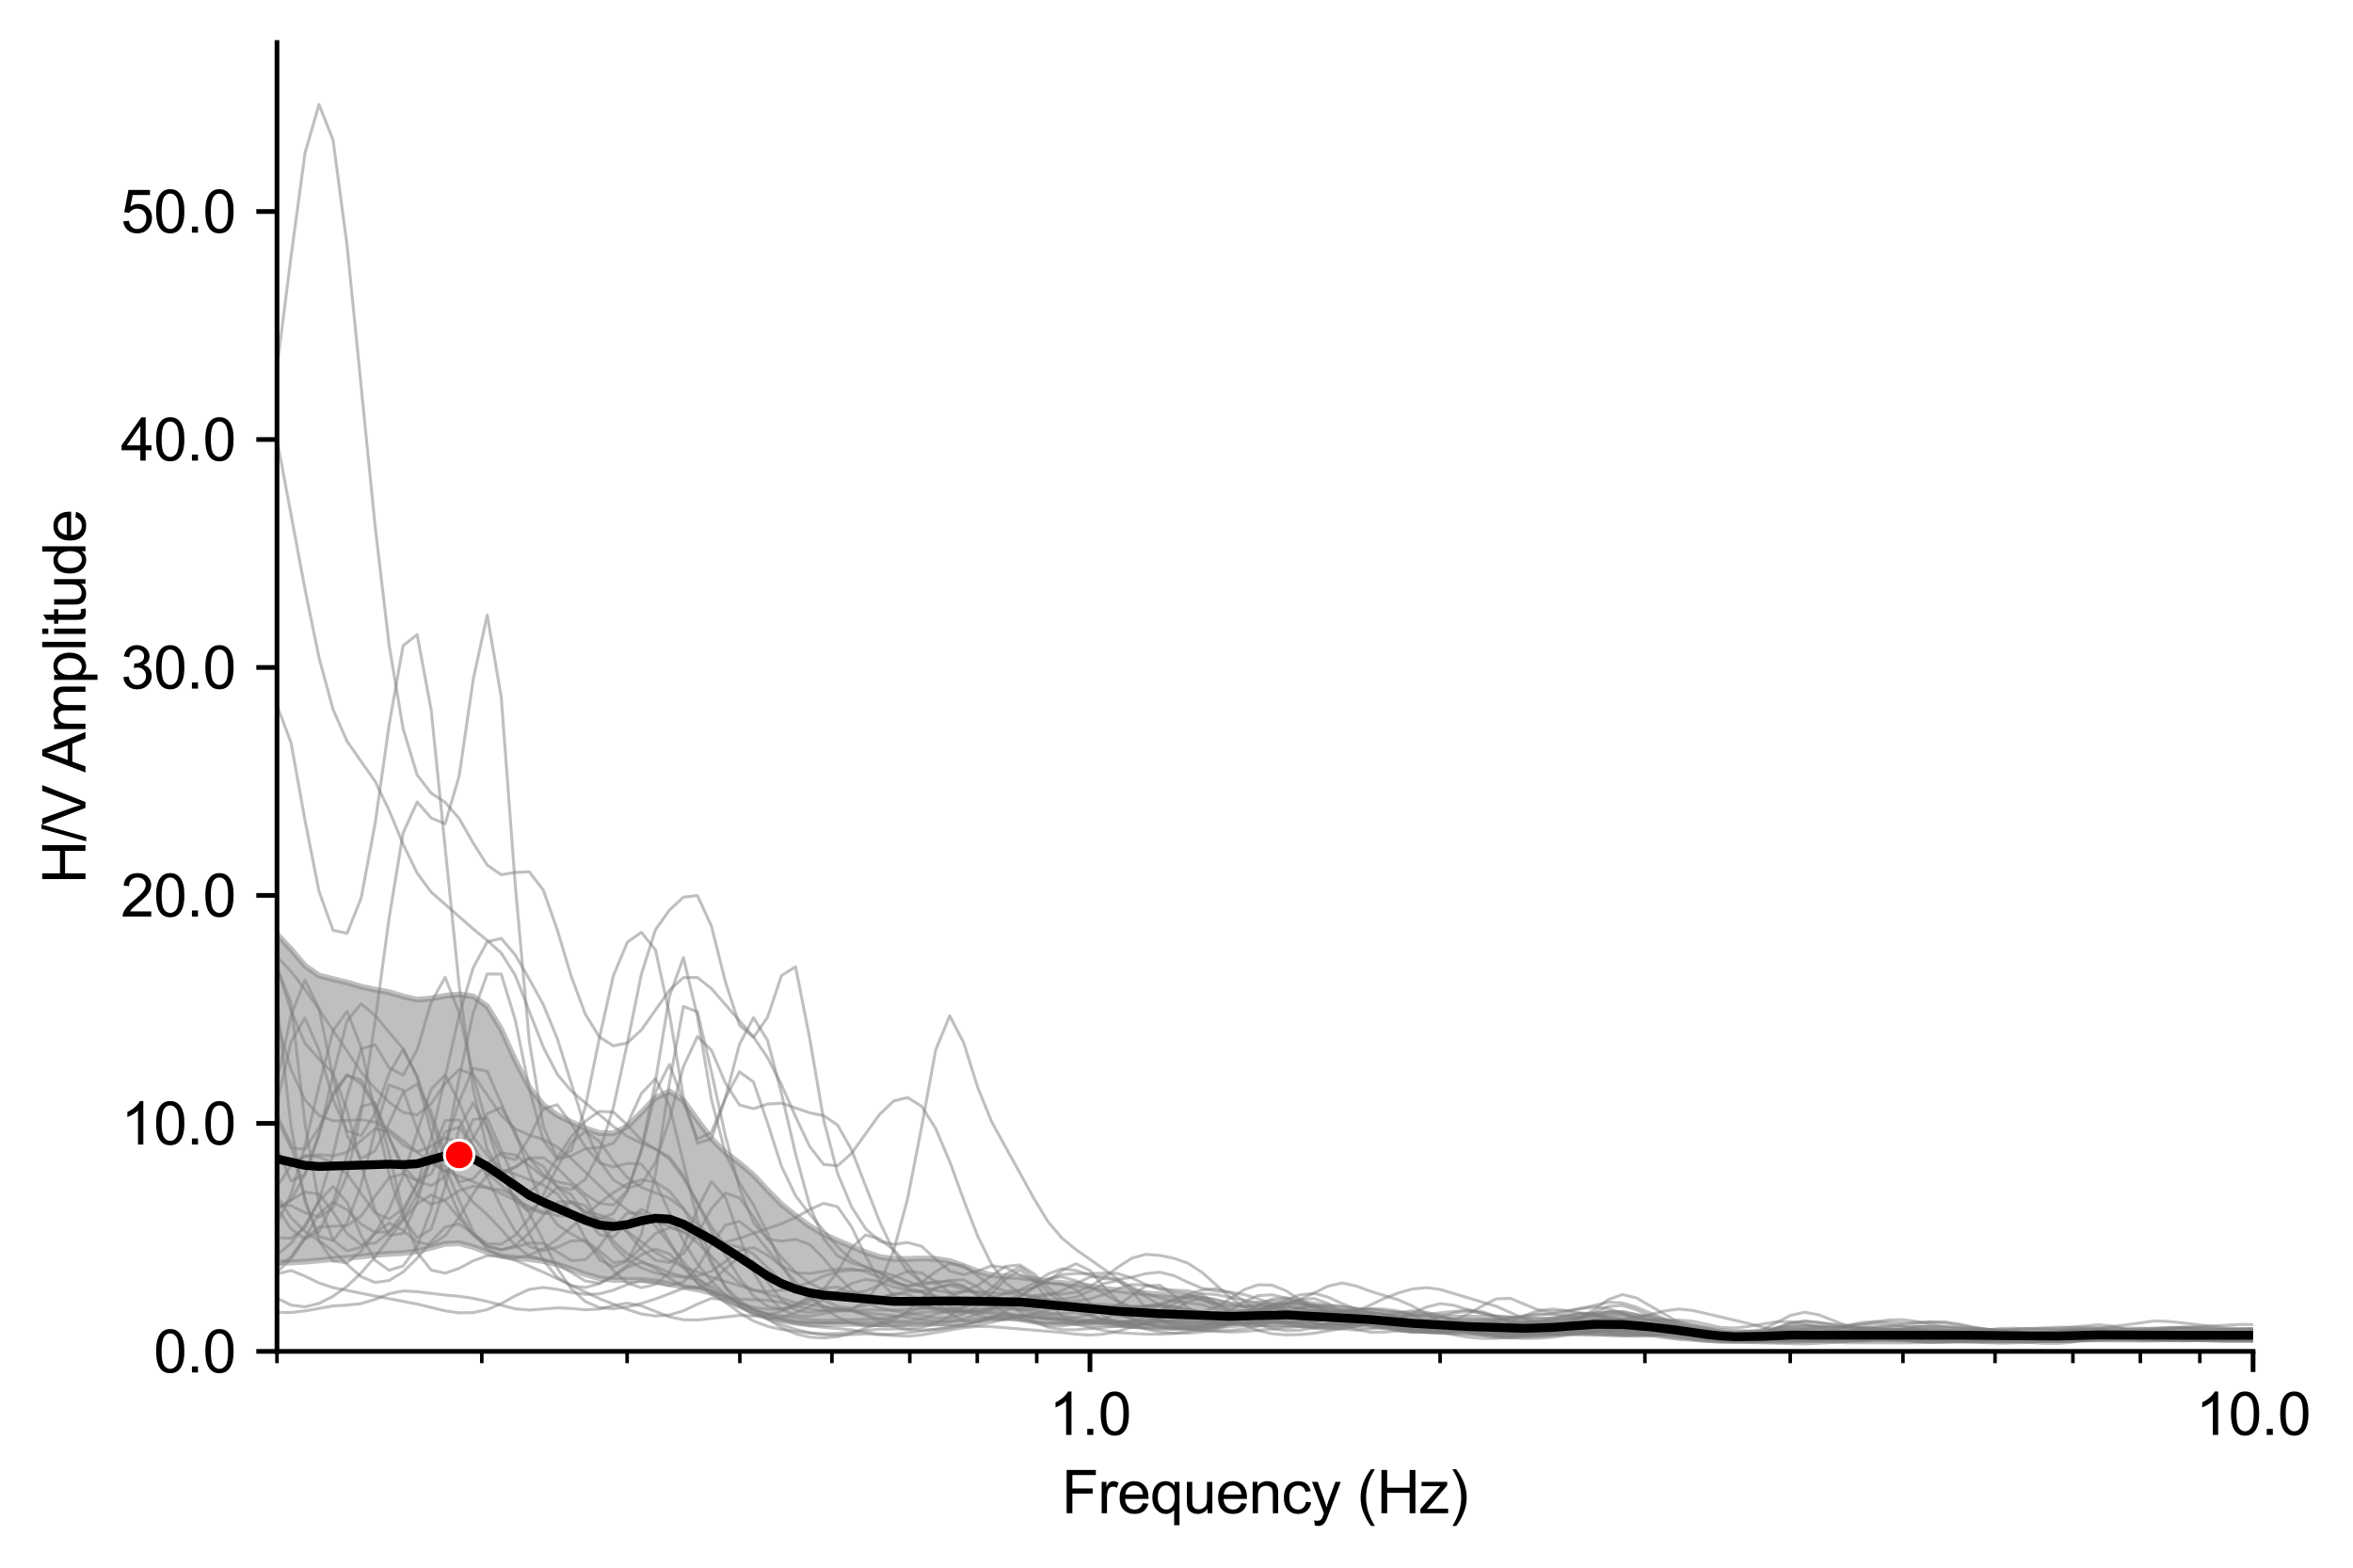 <?xml version="1.0" encoding="utf-8" standalone="no"?>
<!DOCTYPE svg PUBLIC "-//W3C//DTD SVG 1.1//EN"
  "http://www.w3.org/Graphics/SVG/1.1/DTD/svg11.dtd">
<svg xmlns:xlink="http://www.w3.org/1999/xlink" width="398.659pt" height="265.69pt" viewBox="0 0 398.659 265.69" xmlns="http://www.w3.org/2000/svg" version="1.1">
 <defs>
  <style type="text/css">*{stroke-linejoin: round; stroke-linecap: butt}</style>
 </defs>
 <g id="figure_1">
  <g id="patch_1">
   <path d="M 0 265.69 
L 398.659 265.69 
L 398.659 0 
L 0 0 
z
" style="fill: #ffffff"/>
  </g>
  <g id="axes_1">
   <g id="patch_2">
    <path d="M 46.928 228.96 
L 381.728 228.96 
L 381.728 7.2 
L 46.928 7.2 
z
" style="fill: #ffffff"/>
   </g>
   <g id="PolyCollection_1">
    <path d="M 46.928 158.292 
L 46.928 213.911 
L 49.303 213.898 
L 51.677 213.759 
L 54.052 213.55 
L 56.426 213.31 
L 58.801 213.109 
L 61.176 212.889 
L 63.55 212.618 
L 65.925 212.43 
L 68.299 212.31 
L 70.674 212.003 
L 73.048 211.388 
L 75.423 210.735 
L 77.798 210.637 
L 80.172 211.271 
L 82.547 212.159 
L 84.921 212.806 
L 87.296 213.134 
L 89.67 213.336 
L 92.045 213.652 
L 94.42 214.228 
L 96.794 215.036 
L 99.169 215.904 
L 101.543 216.568 
L 103.918 216.849 
L 106.292 216.85 
L 108.667 216.873 
L 111.042 217.117 
L 113.416 217.556 
L 115.791 218.028 
L 118.165 218.46 
L 120.54 219.017 
L 122.914 219.886 
L 125.289 220.997 
L 127.664 222.091 
L 130.038 222.982 
L 132.413 223.652 
L 134.787 224.102 
L 137.162 224.319 
L 139.536 224.379 
L 141.911 224.344 
L 144.285 224.28 
L 146.66 224.279 
L 149.035 224.34 
L 151.409 224.381 
L 153.784 224.358 
L 156.158 224.301 
L 158.533 224.268 
L 160.907 224.205 
L 163.282 224.011 
L 165.657 223.698 
L 168.031 223.425 
L 170.406 223.334 
L 172.78 223.397 
L 175.155 223.542 
L 177.529 223.754 
L 179.904 223.991 
L 182.279 224.167 
L 184.653 224.264 
L 187.028 224.362 
L 189.402 224.489 
L 191.777 224.583 
L 194.151 224.655 
L 196.526 224.744 
L 198.901 224.826 
L 201.275 224.887 
L 203.65 224.882 
L 206.024 224.745 
L 208.399 224.527 
L 210.773 224.365 
L 213.148 224.308 
L 215.523 224.329 
L 217.897 224.393 
L 220.272 224.481 
L 222.646 224.549 
L 225.021 224.54 
L 227.395 224.499 
L 229.77 224.531 
L 232.145 224.661 
L 234.519 224.881 
L 236.894 225.136 
L 239.268 225.347 
L 241.643 225.496 
L 244.017 225.615 
L 246.392 225.729 
L 248.767 225.857 
L 251.141 225.99 
L 253.516 226.088 
L 255.89 226.134 
L 258.265 226.128 
L 260.639 226.059 
L 263.014 225.919 
L 265.389 225.753 
L 267.763 225.645 
L 270.138 225.63 
L 272.512 225.677 
L 274.887 225.731 
L 277.261 225.771 
L 279.636 225.836 
L 282.011 225.986 
L 284.385 226.239 
L 286.76 226.541 
L 289.134 226.806 
L 291.509 226.984 
L 293.883 227.07 
L 296.258 227.086 
L 298.633 227.064 
L 301.007 227.058 
L 303.382 227.079 
L 305.756 227.092 
L 308.131 227.078 
L 310.505 227.041 
L 312.88 226.998 
L 315.255 226.954 
L 317.629 226.92 
L 320.004 226.923 
L 322.378 226.964 
L 324.753 227 
L 327.127 226.997 
L 329.502 226.965 
L 331.877 226.936 
L 334.251 226.932 
L 336.626 226.959 
L 339 227.003 
L 341.375 227.044 
L 343.749 227.065 
L 346.124 227.057 
L 348.499 227.014 
L 350.873 226.933 
L 353.248 226.842 
L 355.622 226.78 
L 357.997 226.756 
L 360.371 226.77 
L 362.746 226.823 
L 365.121 226.88 
L 367.495 226.912 
L 369.87 226.913 
L 372.244 226.895 
L 374.619 226.879 
L 376.993 226.877 
L 379.368 226.878 
L 381.742 226.87 
L 384.117 226.857 
L 386.492 226.851 
L 388.866 226.859 
L 391.241 226.872 
L 393.615 226.876 
L 395.99 226.862 
L 398.364 226.836 
L 400.739 226.81 
L 403.114 226.788 
L 405.488 226.771 
L 407.863 226.763 
L 410.237 226.775 
L 412.612 226.81 
L 414.986 226.855 
L 417.361 226.891 
L 419.736 226.909 
L 422.11 226.908 
L 424.485 226.887 
L 426.859 226.858 
L 429.234 226.832 
L 431.608 226.814 
L 433.983 226.795 
L 436.358 226.778 
L 438.732 226.794 
L 441.107 226.854 
L 443.481 226.912 
L 445.856 226.922 
L 448.23 226.874 
L 450.605 226.791 
L 452.98 226.725 
L 455.354 226.7 
L 457.729 226.682 
L 460.103 226.643 
L 462.478 226.581 
L 464.852 226.528 
L 467.227 226.507 
L 469.602 226.517 
L 471.976 226.539 
L 474.351 226.556 
L 476.725 226.567 
L 479.1 226.601 
L 481.474 226.679 
L 483.849 226.778 
L 486.224 226.877 
L 488.598 226.975 
L 490.973 227.071 
L 493.347 227.162 
L 495.722 227.243 
L 498.096 227.312 
L 500.471 227.368 
L 502.846 227.411 
L 505.22 227.439 
L 507.595 227.45 
L 509.969 227.443 
L 512.344 227.419 
L 514.718 227.386 
L 517.093 227.347 
L 519.468 227.301 
L 519.468 225.994 
L 519.468 225.994 
L 517.093 226.056 
L 514.718 226.105 
L 512.344 226.14 
L 509.969 226.143 
L 507.595 226.108 
L 505.22 226.046 
L 502.846 225.978 
L 500.471 225.923 
L 498.096 225.884 
L 495.722 225.852 
L 493.347 225.819 
L 490.973 225.773 
L 488.598 225.7 
L 486.224 225.585 
L 483.849 225.422 
L 481.474 225.22 
L 479.1 224.991 
L 476.725 224.765 
L 474.351 224.635 
L 471.976 224.662 
L 469.602 224.806 
L 467.227 224.99 
L 464.852 225.159 
L 462.478 225.281 
L 460.103 225.359 
L 457.729 225.408 
L 455.354 225.436 
L 452.98 225.437 
L 450.605 225.389 
L 448.23 225.31 
L 445.856 225.251 
L 443.481 225.226 
L 441.107 225.213 
L 438.732 225.163 
L 436.358 225.061 
L 433.983 224.962 
L 431.608 224.889 
L 429.234 224.82 
L 426.859 224.741 
L 424.485 224.653 
L 422.11 224.56 
L 419.736 224.448 
L 417.361 224.307 
L 414.986 224.142 
L 412.612 223.973 
L 410.237 223.828 
L 407.863 223.769 
L 405.488 223.843 
L 403.114 224.029 
L 400.739 224.267 
L 398.364 224.511 
L 395.99 224.73 
L 393.615 224.91 
L 391.241 225.038 
L 388.866 225.111 
L 386.492 225.176 
L 384.117 225.275 
L 381.742 225.399 
L 379.368 225.494 
L 376.993 225.516 
L 374.619 225.467 
L 372.244 225.395 
L 369.87 225.361 
L 367.495 225.384 
L 365.121 225.43 
L 362.746 225.466 
L 360.371 225.469 
L 357.997 225.436 
L 355.622 225.407 
L 353.248 225.405 
L 350.873 225.431 
L 348.499 225.517 
L 346.124 225.641 
L 343.749 225.714 
L 341.375 225.687 
L 339 225.589 
L 336.626 225.48 
L 334.251 225.378 
L 331.877 225.275 
L 329.502 225.164 
L 327.127 225.062 
L 324.753 225.013 
L 322.378 225.027 
L 320.004 225.071 
L 317.629 225.123 
L 315.255 225.19 
L 312.88 225.246 
L 310.505 225.204 
L 308.131 225.046 
L 305.756 224.899 
L 303.382 224.948 
L 301.007 225.228 
L 298.633 225.552 
L 296.258 225.733 
L 293.883 225.716 
L 291.509 225.506 
L 289.134 225.152 
L 286.76 224.736 
L 284.385 224.324 
L 282.011 223.918 
L 279.636 223.459 
L 277.261 222.953 
L 274.887 222.568 
L 272.512 222.487 
L 270.138 222.685 
L 267.763 223.006 
L 265.389 223.321 
L 263.014 223.546 
L 260.639 223.645 
L 258.265 223.599 
L 255.89 223.438 
L 253.516 223.29 
L 251.141 223.258 
L 248.767 223.283 
L 246.392 223.217 
L 244.017 223.042 
L 241.643 222.857 
L 239.268 222.715 
L 236.894 222.602 
L 234.519 222.448 
L 232.145 222.196 
L 229.77 221.914 
L 227.395 221.653 
L 225.021 221.349 
L 222.646 221.027 
L 220.272 220.755 
L 217.897 220.601 
L 215.523 220.648 
L 213.148 220.878 
L 210.773 221.088 
L 208.399 221.033 
L 206.024 220.623 
L 203.65 220.074 
L 201.275 219.679 
L 198.901 219.458 
L 196.526 219.31 
L 194.151 219.15 
L 191.777 218.895 
L 189.402 218.622 
L 187.028 218.338 
L 184.653 217.947 
L 182.279 217.59 
L 179.904 217.387 
L 177.529 217.154 
L 175.155 216.748 
L 172.78 216.384 
L 170.406 216.262 
L 168.031 216.067 
L 165.657 215.436 
L 163.282 214.482 
L 160.907 213.664 
L 158.533 213.284 
L 156.158 213.227 
L 153.784 213.309 
L 151.409 213.321 
L 149.035 212.964 
L 146.66 212.19 
L 144.285 211.2 
L 141.911 210.2 
L 139.536 209.138 
L 137.162 207.731 
L 134.787 205.975 
L 132.413 204.055 
L 130.038 201.667 
L 127.664 199.105 
L 125.289 197.087 
L 122.914 195.301 
L 120.54 192.943 
L 118.165 189.782 
L 115.791 186.469 
L 113.416 184.921 
L 111.042 186.011 
L 108.667 188.501 
L 106.292 190.843 
L 103.918 192.028 
L 101.543 191.976 
L 99.169 191.174 
L 96.794 190.127 
L 94.42 188.95 
L 92.045 187.222 
L 89.67 184.23 
L 87.296 179.649 
L 84.921 174.418 
L 82.547 170.513 
L 80.172 168.815 
L 77.798 168.505 
L 75.423 168.721 
L 73.048 169.184 
L 70.674 169.377 
L 68.299 168.83 
L 65.925 168.122 
L 63.55 167.677 
L 61.176 167.168 
L 58.801 166.46 
L 56.426 165.894 
L 54.052 165.291 
L 51.677 163.636 
L 49.303 160.837 
L 46.928 158.292 
z
" clip-path="url(#p29eb64cd8d)" style="fill: #808080; fill-opacity: 0.5; stroke: #808080; stroke-opacity: 0.5"/>
   </g>
   <g id="matplotlib.axis_1">
    <g id="xtick_1">
     <g id="line2d_1">
      <defs>
       <path id="m2c564ff683" d="M 0 0 
L 0 3.5 
" style="stroke: #000000; stroke-width: 0.8"/>
      </defs>
      <g>
       <use xlink:href="#m2c564ff683" x="184.668" y="228.96" style="stroke: #000000; stroke-width: 0.8"/>
      </g>
     </g>
     <g id="text_1">
      <!-- 1.0 -->
      <g transform="translate(177.718 243.118) scale(0.1 -0.1)">
       <defs>
        <path id="ArialMT-31" d="M 2384 0 
L 1822 0 
L 1822 3584 
Q 1619 3391 1289 3197 
Q 959 3003 697 2906 
L 697 3450 
Q 1169 3672 1522 3987 
Q 1875 4303 2022 4600 
L 2384 4600 
L 2384 0 
z
" transform="scale(0.016)"/>
        <path id="ArialMT-2e" d="M 581 0 
L 581 641 
L 1222 641 
L 1222 0 
L 581 0 
z
" transform="scale(0.016)"/>
        <path id="ArialMT-30" d="M 266 2259 
Q 266 3072 433 3567 
Q 600 4063 929 4331 
Q 1259 4600 1759 4600 
Q 2128 4600 2406 4451 
Q 2684 4303 2865 4023 
Q 3047 3744 3150 3342 
Q 3253 2941 3253 2259 
Q 3253 1453 3087 958 
Q 2922 463 2592 192 
Q 2263 -78 1759 -78 
Q 1097 -78 719 397 
Q 266 969 266 2259 
z
M 844 2259 
Q 844 1131 1108 757 
Q 1372 384 1759 384 
Q 2147 384 2411 759 
Q 2675 1134 2675 2259 
Q 2675 3391 2411 3762 
Q 2147 4134 1753 4134 
Q 1366 4134 1134 3806 
Q 844 3388 844 2259 
z
" transform="scale(0.016)"/>
       </defs>
       <use xlink:href="#ArialMT-31"/>
       <use xlink:href="#ArialMT-2e" x="55.615"/>
       <use xlink:href="#ArialMT-30" x="83.398"/>
      </g>
     </g>
    </g>
    <g id="xtick_2">
     <g id="line2d_2">
      <g>
       <use xlink:href="#m2c564ff683" x="381.728" y="228.96" style="stroke: #000000; stroke-width: 0.8"/>
      </g>
     </g>
     <g id="text_2">
      <!-- 10.0 -->
      <g transform="translate(371.998 243.118) scale(0.1 -0.1)">
       <use xlink:href="#ArialMT-31"/>
       <use xlink:href="#ArialMT-30" x="55.615"/>
       <use xlink:href="#ArialMT-2e" x="111.23"/>
       <use xlink:href="#ArialMT-30" x="139.014"/>
      </g>
     </g>
    </g>
    <g id="xtick_3">
     <g id="line2d_3">
      <defs>
       <path id="me1e59ba0f0" d="M 0 0 
L 0 2 
" style="stroke: #000000; stroke-width: 0.6"/>
      </defs>
      <g>
       <use xlink:href="#me1e59ba0f0" x="46.928" y="228.96" style="stroke: #000000; stroke-width: 0.6"/>
      </g>
     </g>
    </g>
    <g id="xtick_4">
     <g id="line2d_4">
      <g>
       <use xlink:href="#me1e59ba0f0" x="81.629" y="228.96" style="stroke: #000000; stroke-width: 0.6"/>
      </g>
     </g>
    </g>
    <g id="xtick_5">
     <g id="line2d_5">
      <g>
       <use xlink:href="#me1e59ba0f0" x="106.249" y="228.96" style="stroke: #000000; stroke-width: 0.6"/>
      </g>
     </g>
    </g>
    <g id="xtick_6">
     <g id="line2d_6">
      <g>
       <use xlink:href="#me1e59ba0f0" x="125.346" y="228.96" style="stroke: #000000; stroke-width: 0.6"/>
      </g>
     </g>
    </g>
    <g id="xtick_7">
     <g id="line2d_7">
      <g>
       <use xlink:href="#me1e59ba0f0" x="140.95" y="228.96" style="stroke: #000000; stroke-width: 0.6"/>
      </g>
     </g>
    </g>
    <g id="xtick_8">
     <g id="line2d_8">
      <g>
       <use xlink:href="#me1e59ba0f0" x="154.142" y="228.96" style="stroke: #000000; stroke-width: 0.6"/>
      </g>
     </g>
    </g>
    <g id="xtick_9">
     <g id="line2d_9">
      <g>
       <use xlink:href="#me1e59ba0f0" x="165.57" y="228.96" style="stroke: #000000; stroke-width: 0.6"/>
      </g>
     </g>
    </g>
    <g id="xtick_10">
     <g id="line2d_10">
      <g>
       <use xlink:href="#me1e59ba0f0" x="175.651" y="228.96" style="stroke: #000000; stroke-width: 0.6"/>
      </g>
     </g>
    </g>
    <g id="xtick_11">
     <g id="line2d_11">
      <g>
       <use xlink:href="#me1e59ba0f0" x="243.989" y="228.96" style="stroke: #000000; stroke-width: 0.6"/>
      </g>
     </g>
    </g>
    <g id="xtick_12">
     <g id="line2d_12">
      <g>
       <use xlink:href="#me1e59ba0f0" x="278.689" y="228.96" style="stroke: #000000; stroke-width: 0.6"/>
      </g>
     </g>
    </g>
    <g id="xtick_13">
     <g id="line2d_13">
      <g>
       <use xlink:href="#me1e59ba0f0" x="303.31" y="228.96" style="stroke: #000000; stroke-width: 0.6"/>
      </g>
     </g>
    </g>
    <g id="xtick_14">
     <g id="line2d_14">
      <g>
       <use xlink:href="#me1e59ba0f0" x="322.407" y="228.96" style="stroke: #000000; stroke-width: 0.6"/>
      </g>
     </g>
    </g>
    <g id="xtick_15">
     <g id="line2d_15">
      <g>
       <use xlink:href="#me1e59ba0f0" x="338.01" y="228.96" style="stroke: #000000; stroke-width: 0.6"/>
      </g>
     </g>
    </g>
    <g id="xtick_16">
     <g id="line2d_16">
      <g>
       <use xlink:href="#me1e59ba0f0" x="351.203" y="228.96" style="stroke: #000000; stroke-width: 0.6"/>
      </g>
     </g>
    </g>
    <g id="xtick_17">
     <g id="line2d_17">
      <g>
       <use xlink:href="#me1e59ba0f0" x="362.631" y="228.96" style="stroke: #000000; stroke-width: 0.6"/>
      </g>
     </g>
    </g>
    <g id="xtick_18">
     <g id="line2d_18">
      <g>
       <use xlink:href="#me1e59ba0f0" x="372.711" y="228.96" style="stroke: #000000; stroke-width: 0.6"/>
      </g>
     </g>
    </g>
    <g id="text_3">
     <!-- Frequency (Hz) -->
     <g transform="translate(179.877 256.385) scale(0.1 -0.1)">
      <defs>
       <path id="ArialMT-46" d="M 525 0 
L 525 4581 
L 3616 4581 
L 3616 4041 
L 1131 4041 
L 1131 2622 
L 3281 2622 
L 3281 2081 
L 1131 2081 
L 1131 0 
L 525 0 
z
" transform="scale(0.016)"/>
       <path id="ArialMT-72" d="M 416 0 
L 416 3319 
L 922 3319 
L 922 2816 
Q 1116 3169 1280 3281 
Q 1444 3394 1641 3394 
Q 1925 3394 2219 3213 
L 2025 2691 
Q 1819 2813 1613 2813 
Q 1428 2813 1281 2702 
Q 1134 2591 1072 2394 
Q 978 2094 978 1738 
L 978 0 
L 416 0 
z
" transform="scale(0.016)"/>
       <path id="ArialMT-65" d="M 2694 1069 
L 3275 997 
Q 3138 488 2766 206 
Q 2394 -75 1816 -75 
Q 1088 -75 661 373 
Q 234 822 234 1631 
Q 234 2469 665 2931 
Q 1097 3394 1784 3394 
Q 2450 3394 2872 2941 
Q 3294 2488 3294 1666 
Q 3294 1616 3291 1516 
L 816 1516 
Q 847 969 1125 678 
Q 1403 388 1819 388 
Q 2128 388 2347 550 
Q 2566 713 2694 1069 
z
M 847 1978 
L 2700 1978 
Q 2663 2397 2488 2606 
Q 2219 2931 1791 2931 
Q 1403 2931 1139 2672 
Q 875 2413 847 1978 
z
" transform="scale(0.016)"/>
       <path id="ArialMT-71" d="M 2538 -1272 
L 2538 353 
Q 2406 169 2170 47 
Q 1934 -75 1669 -75 
Q 1078 -75 651 397 
Q 225 869 225 1691 
Q 225 2191 398 2587 
Q 572 2984 901 3189 
Q 1231 3394 1625 3394 
Q 2241 3394 2594 2875 
L 2594 3319 
L 3100 3319 
L 3100 -1272 
L 2538 -1272 
z
M 803 1669 
Q 803 1028 1072 708 
Q 1341 388 1716 388 
Q 2075 388 2334 692 
Q 2594 997 2594 1619 
Q 2594 2281 2320 2615 
Q 2047 2950 1678 2950 
Q 1313 2950 1058 2639 
Q 803 2328 803 1669 
z
" transform="scale(0.016)"/>
       <path id="ArialMT-75" d="M 2597 0 
L 2597 488 
Q 2209 -75 1544 -75 
Q 1250 -75 995 37 
Q 741 150 617 320 
Q 494 491 444 738 
Q 409 903 409 1263 
L 409 3319 
L 972 3319 
L 972 1478 
Q 972 1038 1006 884 
Q 1059 663 1231 536 
Q 1403 409 1656 409 
Q 1909 409 2131 539 
Q 2353 669 2445 892 
Q 2538 1116 2538 1541 
L 2538 3319 
L 3100 3319 
L 3100 0 
L 2597 0 
z
" transform="scale(0.016)"/>
       <path id="ArialMT-6e" d="M 422 0 
L 422 3319 
L 928 3319 
L 928 2847 
Q 1294 3394 1984 3394 
Q 2284 3394 2536 3286 
Q 2788 3178 2913 3003 
Q 3038 2828 3088 2588 
Q 3119 2431 3119 2041 
L 3119 0 
L 2556 0 
L 2556 2019 
Q 2556 2363 2490 2533 
Q 2425 2703 2258 2804 
Q 2091 2906 1866 2906 
Q 1506 2906 1245 2678 
Q 984 2450 984 1813 
L 984 0 
L 422 0 
z
" transform="scale(0.016)"/>
       <path id="ArialMT-63" d="M 2588 1216 
L 3141 1144 
Q 3050 572 2676 248 
Q 2303 -75 1759 -75 
Q 1078 -75 664 370 
Q 250 816 250 1647 
Q 250 2184 428 2587 
Q 606 2991 970 3192 
Q 1334 3394 1763 3394 
Q 2303 3394 2647 3120 
Q 2991 2847 3088 2344 
L 2541 2259 
Q 2463 2594 2264 2762 
Q 2066 2931 1784 2931 
Q 1359 2931 1093 2626 
Q 828 2322 828 1663 
Q 828 994 1084 691 
Q 1341 388 1753 388 
Q 2084 388 2306 591 
Q 2528 794 2588 1216 
z
" transform="scale(0.016)"/>
       <path id="ArialMT-79" d="M 397 -1278 
L 334 -750 
Q 519 -800 656 -800 
Q 844 -800 956 -737 
Q 1069 -675 1141 -563 
Q 1194 -478 1313 -144 
Q 1328 -97 1363 -6 
L 103 3319 
L 709 3319 
L 1400 1397 
Q 1534 1031 1641 628 
Q 1738 1016 1872 1384 
L 2581 3319 
L 3144 3319 
L 1881 -56 
Q 1678 -603 1566 -809 
Q 1416 -1088 1222 -1217 
Q 1028 -1347 759 -1347 
Q 597 -1347 397 -1278 
z
" transform="scale(0.016)"/>
       <path id="ArialMT-20" transform="scale(0.016)"/>
       <path id="ArialMT-28" d="M 1497 -1347 
Q 1031 -759 709 28 
Q 388 816 388 1659 
Q 388 2403 628 3084 
Q 909 3875 1497 4659 
L 1900 4659 
Q 1522 4009 1400 3731 
Q 1209 3300 1100 2831 
Q 966 2247 966 1656 
Q 966 153 1900 -1347 
L 1497 -1347 
z
" transform="scale(0.016)"/>
       <path id="ArialMT-48" d="M 513 0 
L 513 4581 
L 1119 4581 
L 1119 2700 
L 3500 2700 
L 3500 4581 
L 4106 4581 
L 4106 0 
L 3500 0 
L 3500 2159 
L 1119 2159 
L 1119 0 
L 513 0 
z
" transform="scale(0.016)"/>
       <path id="ArialMT-7a" d="M 125 0 
L 125 456 
L 2238 2881 
Q 1878 2863 1603 2863 
L 250 2863 
L 250 3319 
L 2963 3319 
L 2963 2947 
L 1166 841 
L 819 456 
Q 1197 484 1528 484 
L 3063 484 
L 3063 0 
L 125 0 
z
" transform="scale(0.016)"/>
       <path id="ArialMT-29" d="M 791 -1347 
L 388 -1347 
Q 1322 153 1322 1656 
Q 1322 2244 1188 2822 
Q 1081 3291 891 3722 
Q 769 4003 388 4659 
L 791 4659 
Q 1378 3875 1659 3084 
Q 1900 2403 1900 1659 
Q 1900 816 1576 28 
Q 1253 -759 791 -1347 
z
" transform="scale(0.016)"/>
      </defs>
      <use xlink:href="#ArialMT-46"/>
      <use xlink:href="#ArialMT-72" x="61.084"/>
      <use xlink:href="#ArialMT-65" x="94.385"/>
      <use xlink:href="#ArialMT-71" x="150"/>
      <use xlink:href="#ArialMT-75" x="205.615"/>
      <use xlink:href="#ArialMT-65" x="261.23"/>
      <use xlink:href="#ArialMT-6e" x="316.846"/>
      <use xlink:href="#ArialMT-63" x="372.461"/>
      <use xlink:href="#ArialMT-79" x="422.461"/>
      <use xlink:href="#ArialMT-20" x="472.461"/>
      <use xlink:href="#ArialMT-28" x="500.244"/>
      <use xlink:href="#ArialMT-48" x="533.545"/>
      <use xlink:href="#ArialMT-7a" x="605.762"/>
      <use xlink:href="#ArialMT-29" x="655.762"/>
     </g>
    </g>
   </g>
   <g id="matplotlib.axis_2">
    <g id="ytick_1">
     <g id="line2d_19">
      <defs>
       <path id="me7c15e8263" d="M 0 0 
L -3.5 0 
" style="stroke: #000000; stroke-width: 0.8"/>
      </defs>
      <g>
       <use xlink:href="#me7c15e8263" x="46.928" y="228.96" style="stroke: #000000; stroke-width: 0.8"/>
      </g>
     </g>
     <g id="text_4">
      <!-- 0.0 -->
      <g transform="translate(26.028 232.539) scale(0.1 -0.1)">
       <use xlink:href="#ArialMT-30"/>
       <use xlink:href="#ArialMT-2e" x="55.615"/>
       <use xlink:href="#ArialMT-30" x="83.398"/>
      </g>
     </g>
    </g>
    <g id="ytick_2">
     <g id="line2d_20">
      <g>
       <use xlink:href="#me7c15e8263" x="46.928" y="190.335" style="stroke: #000000; stroke-width: 0.8"/>
      </g>
     </g>
     <g id="text_5">
      <!-- 10.0 -->
      <g transform="translate(20.467 193.914) scale(0.1 -0.1)">
       <use xlink:href="#ArialMT-31"/>
       <use xlink:href="#ArialMT-30" x="55.615"/>
       <use xlink:href="#ArialMT-2e" x="111.23"/>
       <use xlink:href="#ArialMT-30" x="139.014"/>
      </g>
     </g>
    </g>
    <g id="ytick_3">
     <g id="line2d_21">
      <g>
       <use xlink:href="#me7c15e8263" x="46.928" y="151.711" style="stroke: #000000; stroke-width: 0.8"/>
      </g>
     </g>
     <g id="text_6">
      <!-- 20.0 -->
      <g transform="translate(20.467 155.289) scale(0.1 -0.1)">
       <defs>
        <path id="ArialMT-32" d="M 3222 541 
L 3222 0 
L 194 0 
Q 188 203 259 391 
Q 375 700 629 1000 
Q 884 1300 1366 1694 
Q 2113 2306 2375 2664 
Q 2638 3022 2638 3341 
Q 2638 3675 2398 3904 
Q 2159 4134 1775 4134 
Q 1369 4134 1125 3890 
Q 881 3647 878 3216 
L 300 3275 
Q 359 3922 746 4261 
Q 1134 4600 1788 4600 
Q 2447 4600 2831 4234 
Q 3216 3869 3216 3328 
Q 3216 3053 3103 2787 
Q 2991 2522 2730 2228 
Q 2469 1934 1863 1422 
Q 1356 997 1212 845 
Q 1069 694 975 541 
L 3222 541 
z
" transform="scale(0.016)"/>
       </defs>
       <use xlink:href="#ArialMT-32"/>
       <use xlink:href="#ArialMT-30" x="55.615"/>
       <use xlink:href="#ArialMT-2e" x="111.23"/>
       <use xlink:href="#ArialMT-30" x="139.014"/>
      </g>
     </g>
    </g>
    <g id="ytick_4">
     <g id="line2d_22">
      <g>
       <use xlink:href="#me7c15e8263" x="46.928" y="113.086" style="stroke: #000000; stroke-width: 0.8"/>
      </g>
     </g>
     <g id="text_7">
      <!-- 30.0 -->
      <g transform="translate(20.467 116.665) scale(0.1 -0.1)">
       <defs>
        <path id="ArialMT-33" d="M 269 1209 
L 831 1284 
Q 928 806 1161 595 
Q 1394 384 1728 384 
Q 2125 384 2398 659 
Q 2672 934 2672 1341 
Q 2672 1728 2419 1979 
Q 2166 2231 1775 2231 
Q 1616 2231 1378 2169 
L 1441 2663 
Q 1497 2656 1531 2656 
Q 1891 2656 2178 2843 
Q 2466 3031 2466 3422 
Q 2466 3731 2256 3934 
Q 2047 4138 1716 4138 
Q 1388 4138 1169 3931 
Q 950 3725 888 3313 
L 325 3413 
Q 428 3978 793 4289 
Q 1159 4600 1703 4600 
Q 2078 4600 2393 4439 
Q 2709 4278 2876 4000 
Q 3044 3722 3044 3409 
Q 3044 3113 2884 2869 
Q 2725 2625 2413 2481 
Q 2819 2388 3044 2092 
Q 3269 1797 3269 1353 
Q 3269 753 2831 336 
Q 2394 -81 1725 -81 
Q 1122 -81 723 278 
Q 325 638 269 1209 
z
" transform="scale(0.016)"/>
       </defs>
       <use xlink:href="#ArialMT-33"/>
       <use xlink:href="#ArialMT-30" x="55.615"/>
       <use xlink:href="#ArialMT-2e" x="111.23"/>
       <use xlink:href="#ArialMT-30" x="139.014"/>
      </g>
     </g>
    </g>
    <g id="ytick_5">
     <g id="line2d_23">
      <g>
       <use xlink:href="#me7c15e8263" x="46.928" y="74.461" style="stroke: #000000; stroke-width: 0.8"/>
      </g>
     </g>
     <g id="text_8">
      <!-- 40.0 -->
      <g transform="translate(20.467 78.04) scale(0.1 -0.1)">
       <defs>
        <path id="ArialMT-34" d="M 2069 0 
L 2069 1097 
L 81 1097 
L 81 1613 
L 2172 4581 
L 2631 4581 
L 2631 1613 
L 3250 1613 
L 3250 1097 
L 2631 1097 
L 2631 0 
L 2069 0 
z
M 2069 1613 
L 2069 3678 
L 634 1613 
L 2069 1613 
z
" transform="scale(0.016)"/>
       </defs>
       <use xlink:href="#ArialMT-34"/>
       <use xlink:href="#ArialMT-30" x="55.615"/>
       <use xlink:href="#ArialMT-2e" x="111.23"/>
       <use xlink:href="#ArialMT-30" x="139.014"/>
      </g>
     </g>
    </g>
    <g id="ytick_6">
     <g id="line2d_24">
      <g>
       <use xlink:href="#me7c15e8263" x="46.928" y="35.836" style="stroke: #000000; stroke-width: 0.8"/>
      </g>
     </g>
     <g id="text_9">
      <!-- 50.0 -->
      <g transform="translate(20.467 39.415) scale(0.1 -0.1)">
       <defs>
        <path id="ArialMT-35" d="M 266 1200 
L 856 1250 
Q 922 819 1161 601 
Q 1400 384 1738 384 
Q 2144 384 2425 690 
Q 2706 997 2706 1503 
Q 2706 1984 2436 2262 
Q 2166 2541 1728 2541 
Q 1456 2541 1237 2417 
Q 1019 2294 894 2097 
L 366 2166 
L 809 4519 
L 3088 4519 
L 3088 3981 
L 1259 3981 
L 1013 2750 
Q 1425 3038 1878 3038 
Q 2478 3038 2890 2622 
Q 3303 2206 3303 1553 
Q 3303 931 2941 478 
Q 2500 -78 1738 -78 
Q 1113 -78 717 272 
Q 322 622 266 1200 
z
" transform="scale(0.016)"/>
       </defs>
       <use xlink:href="#ArialMT-35"/>
       <use xlink:href="#ArialMT-30" x="55.615"/>
       <use xlink:href="#ArialMT-2e" x="111.23"/>
       <use xlink:href="#ArialMT-30" x="139.014"/>
      </g>
     </g>
    </g>
    <g id="text_10">
     <!-- H/V Amplitude -->
     <g transform="translate(14.48 149.762) rotate(-90) scale(0.1 -0.1)">
      <defs>
       <path id="ArialMT-2f" d="M 0 -78 
L 1328 4659 
L 1778 4659 
L 453 -78 
L 0 -78 
z
" transform="scale(0.016)"/>
       <path id="ArialMT-56" d="M 1803 0 
L 28 4581 
L 684 4581 
L 1875 1253 
Q 2019 853 2116 503 
Q 2222 878 2363 1253 
L 3600 4581 
L 4219 4581 
L 2425 0 
L 1803 0 
z
" transform="scale(0.016)"/>
       <path id="ArialMT-41" d="M -9 0 
L 1750 4581 
L 2403 4581 
L 4278 0 
L 3588 0 
L 3053 1388 
L 1138 1388 
L 634 0 
L -9 0 
z
M 1313 1881 
L 2866 1881 
L 2388 3150 
Q 2169 3728 2063 4100 
Q 1975 3659 1816 3225 
L 1313 1881 
z
" transform="scale(0.016)"/>
       <path id="ArialMT-6d" d="M 422 0 
L 422 3319 
L 925 3319 
L 925 2853 
Q 1081 3097 1340 3245 
Q 1600 3394 1931 3394 
Q 2300 3394 2536 3241 
Q 2772 3088 2869 2813 
Q 3263 3394 3894 3394 
Q 4388 3394 4653 3120 
Q 4919 2847 4919 2278 
L 4919 0 
L 4359 0 
L 4359 2091 
Q 4359 2428 4304 2576 
Q 4250 2725 4106 2815 
Q 3963 2906 3769 2906 
Q 3419 2906 3187 2673 
Q 2956 2441 2956 1928 
L 2956 0 
L 2394 0 
L 2394 2156 
Q 2394 2531 2256 2718 
Q 2119 2906 1806 2906 
Q 1569 2906 1367 2781 
Q 1166 2656 1075 2415 
Q 984 2175 984 1722 
L 984 0 
L 422 0 
z
" transform="scale(0.016)"/>
       <path id="ArialMT-70" d="M 422 -1272 
L 422 3319 
L 934 3319 
L 934 2888 
Q 1116 3141 1344 3267 
Q 1572 3394 1897 3394 
Q 2322 3394 2647 3175 
Q 2972 2956 3137 2557 
Q 3303 2159 3303 1684 
Q 3303 1175 3120 767 
Q 2938 359 2589 142 
Q 2241 -75 1856 -75 
Q 1575 -75 1351 44 
Q 1128 163 984 344 
L 984 -1272 
L 422 -1272 
z
M 931 1641 
Q 931 1000 1190 694 
Q 1450 388 1819 388 
Q 2194 388 2461 705 
Q 2728 1022 2728 1688 
Q 2728 2322 2467 2637 
Q 2206 2953 1844 2953 
Q 1484 2953 1207 2617 
Q 931 2281 931 1641 
z
" transform="scale(0.016)"/>
       <path id="ArialMT-6c" d="M 409 0 
L 409 4581 
L 972 4581 
L 972 0 
L 409 0 
z
" transform="scale(0.016)"/>
       <path id="ArialMT-69" d="M 425 3934 
L 425 4581 
L 988 4581 
L 988 3934 
L 425 3934 
z
M 425 0 
L 425 3319 
L 988 3319 
L 988 0 
L 425 0 
z
" transform="scale(0.016)"/>
       <path id="ArialMT-74" d="M 1650 503 
L 1731 6 
Q 1494 -44 1306 -44 
Q 1000 -44 831 53 
Q 663 150 594 308 
Q 525 466 525 972 
L 525 2881 
L 113 2881 
L 113 3319 
L 525 3319 
L 525 4141 
L 1084 4478 
L 1084 3319 
L 1650 3319 
L 1650 2881 
L 1084 2881 
L 1084 941 
Q 1084 700 1114 631 
Q 1144 563 1211 522 
Q 1278 481 1403 481 
Q 1497 481 1650 503 
z
" transform="scale(0.016)"/>
       <path id="ArialMT-64" d="M 2575 0 
L 2575 419 
Q 2259 -75 1647 -75 
Q 1250 -75 917 144 
Q 584 363 401 755 
Q 219 1147 219 1656 
Q 219 2153 384 2558 
Q 550 2963 881 3178 
Q 1213 3394 1622 3394 
Q 1922 3394 2156 3267 
Q 2391 3141 2538 2938 
L 2538 4581 
L 3097 4581 
L 3097 0 
L 2575 0 
z
M 797 1656 
Q 797 1019 1065 703 
Q 1334 388 1700 388 
Q 2069 388 2326 689 
Q 2584 991 2584 1609 
Q 2584 2291 2321 2609 
Q 2059 2928 1675 2928 
Q 1300 2928 1048 2622 
Q 797 2316 797 1656 
z
" transform="scale(0.016)"/>
      </defs>
      <use xlink:href="#ArialMT-48"/>
      <use xlink:href="#ArialMT-2f" x="72.217"/>
      <use xlink:href="#ArialMT-56" x="100"/>
      <use xlink:href="#ArialMT-20" x="166.699"/>
      <use xlink:href="#ArialMT-41" x="188.982"/>
      <use xlink:href="#ArialMT-6d" x="255.682"/>
      <use xlink:href="#ArialMT-70" x="338.982"/>
      <use xlink:href="#ArialMT-6c" x="394.598"/>
      <use xlink:href="#ArialMT-69" x="416.814"/>
      <use xlink:href="#ArialMT-74" x="439.031"/>
      <use xlink:href="#ArialMT-75" x="466.814"/>
      <use xlink:href="#ArialMT-64" x="522.43"/>
      <use xlink:href="#ArialMT-65" x="578.045"/>
     </g>
    </g>
   </g>
   <g id="line2d_25">
    <path d="M 46.928 62.276 
L 49.303 43.534 
L 51.677 25.942 
L 54.052 17.708 
L 56.426 23.707 
L 58.801 41.572 
L 63.55 89.098 
L 65.925 109.282 
L 68.299 123.47 
L 70.674 131.287 
L 73.048 134.391 
L 75.423 135.936 
L 77.798 138.675 
L 80.172 142.841 
L 82.547 146.578 
L 84.921 148.201 
L 87.296 147.812 
L 89.67 147.704 
L 92.045 150.799 
L 94.42 157.556 
L 96.794 165.454 
L 99.169 171.834 
L 101.543 175.69 
L 103.918 177.19 
L 106.292 176.696 
L 108.667 174.508 
L 113.416 167.785 
L 115.791 165.627 
L 118.165 165.616 
L 120.54 167.496 
L 127.664 175.699 
L 130.038 179.205 
L 132.413 183.796 
L 134.787 189.183 
L 137.162 194.212 
L 139.536 197.281 
L 141.911 197.527 
L 144.285 195.398 
L 149.035 188.799 
L 151.409 186.542 
L 153.784 185.955 
L 156.158 187.463 
L 158.533 191.203 
L 160.907 196.806 
L 163.282 203.324 
L 165.657 209.48 
L 168.031 214.257 
L 170.406 217.367 
L 172.78 219.123 
L 175.155 220.018 
L 177.529 220.455 
L 182.279 220.782 
L 187.028 221.016 
L 191.777 221.358 
L 194.151 221.296 
L 196.526 220.887 
L 198.901 220.159 
L 201.275 219.292 
L 203.65 218.569 
L 206.024 218.355 
L 208.399 218.978 
L 210.773 220.408 
L 213.148 222.124 
L 215.523 223.519 
L 217.897 224.351 
L 220.272 224.783 
L 222.646 225.053 
L 225.021 225.198 
L 227.395 225.111 
L 229.77 224.728 
L 232.145 224.206 
L 234.519 223.872 
L 236.894 223.862 
L 239.268 224.1 
L 246.392 225.272 
L 248.767 225.42 
L 253.516 225.322 
L 258.265 225.015 
L 260.639 224.67 
L 265.389 223.74 
L 267.763 223.486 
L 270.138 223.467 
L 274.887 223.588 
L 277.261 223.344 
L 282.011 222.12 
L 284.385 221.79 
L 286.76 222.018 
L 296.258 224.245 
L 301.007 225.467 
L 303.382 225.891 
L 305.756 226.092 
L 308.131 226.058 
L 310.505 225.811 
L 315.255 225.142 
L 317.629 225.186 
L 324.753 226.01 
L 327.127 225.998 
L 334.251 225.523 
L 339 225.337 
L 343.749 225.082 
L 348.499 225.095 
L 355.622 224.445 
L 357.997 224.701 
L 365.121 226.39 
L 367.495 226.652 
L 369.87 226.734 
L 374.619 226.574 
L 388.866 225.743 
L 399.659 225.667 
L 399.659 225.667 
" clip-path="url(#p29eb64cd8d)" style="fill: none; stroke: #808080; stroke-opacity: 0.5; stroke-width: 0.5; stroke-linecap: square"/>
   </g>
   <g id="line2d_26">
    <path d="M 46.928 119.486 
L 49.303 125.829 
L 51.677 138.988 
L 54.052 151.037 
L 56.426 157.613 
L 58.801 158.129 
L 61.176 152.203 
L 63.55 139.58 
L 65.925 122.81 
L 68.299 109.396 
L 70.674 107.525 
L 73.048 120.265 
L 77.798 166.994 
L 80.172 184.524 
L 82.547 194.736 
L 84.921 198.537 
L 87.296 197.788 
L 89.67 196.239 
L 92.045 197.649 
L 94.42 201.054 
L 96.794 203.814 
L 99.169 205.237 
L 101.543 205.818 
L 103.918 206.691 
L 106.292 208.835 
L 108.667 211.59 
L 111.042 213.535 
L 113.416 213.911 
L 115.791 212.415 
L 118.165 209.027 
L 120.54 204.761 
L 122.914 202.153 
L 125.289 202.962 
L 127.664 206.153 
L 130.038 209.841 
L 132.413 213.048 
L 134.787 215.55 
L 137.162 217.373 
L 139.536 218.581 
L 141.911 219.308 
L 146.66 220.151 
L 151.409 220.835 
L 163.282 222.111 
L 168.031 222.604 
L 175.155 223.071 
L 182.279 223.806 
L 187.028 224.069 
L 189.402 224.06 
L 196.526 223.723 
L 203.65 223.899 
L 208.399 224.048 
L 215.523 223.974 
L 217.897 224.135 
L 220.272 224.166 
L 222.646 223.87 
L 227.395 222.6 
L 229.77 222.474 
L 232.145 223.001 
L 234.519 223.679 
L 236.894 224.1 
L 241.643 224.622 
L 248.767 225.958 
L 251.141 226.101 
L 253.516 226.042 
L 260.639 225.371 
L 265.389 224.741 
L 270.138 223.64 
L 272.512 223.428 
L 274.887 223.897 
L 277.261 224.675 
L 279.636 225.266 
L 286.76 226.29 
L 289.134 226.594 
L 293.883 226.857 
L 301.007 226.904 
L 305.756 226.88 
L 315.255 227.182 
L 322.378 226.561 
L 324.753 226.569 
L 334.251 227.198 
L 343.749 227.227 
L 348.499 227.11 
L 355.622 226.864 
L 369.87 227.043 
L 376.993 227.248 
L 399.659 227.382 
L 399.659 227.382 
" clip-path="url(#p29eb64cd8d)" style="fill: none; stroke: #808080; stroke-opacity: 0.5; stroke-width: 0.5; stroke-linecap: square"/>
   </g>
   <g id="line2d_27">
    <path d="M 46.928 163.841 
L 49.303 169.919 
L 51.677 190.368 
L 54.052 203.986 
L 56.426 210.106 
L 58.801 211.941 
L 61.176 211.288 
L 63.55 208.887 
L 65.925 204.921 
L 68.299 199.249 
L 73.048 184.539 
L 75.423 182.11 
L 77.798 186.821 
L 80.172 192.623 
L 82.547 195.719 
L 84.921 198.567 
L 87.296 203.412 
L 89.67 209 
L 92.045 213.512 
L 94.42 216.406 
L 96.794 217.852 
L 99.169 218.137 
L 101.543 217.504 
L 103.918 216.16 
L 108.667 212.572 
L 111.042 211.645 
L 113.416 212.433 
L 115.791 214.77 
L 118.165 217.387 
L 120.54 219.347 
L 122.914 220.602 
L 130.038 223.442 
L 132.413 224.422 
L 134.787 225.221 
L 137.162 225.794 
L 139.536 226.146 
L 141.911 226.241 
L 146.66 225.99 
L 153.784 226.403 
L 156.158 226.174 
L 163.282 224.947 
L 165.657 224.737 
L 168.031 224.778 
L 175.155 225.364 
L 179.904 225.763 
L 182.279 226.051 
L 184.653 226.201 
L 187.028 226.038 
L 189.402 225.559 
L 194.151 224.161 
L 198.901 222.671 
L 201.275 222.424 
L 203.65 222.839 
L 206.024 223.494 
L 208.399 223.979 
L 210.773 224.205 
L 215.523 224.175 
L 220.272 223.933 
L 222.646 223.694 
L 227.395 222.88 
L 229.77 222.688 
L 232.145 223.034 
L 236.894 224.597 
L 239.268 225.113 
L 241.643 225.239 
L 244.017 224.983 
L 248.767 224.059 
L 251.141 224.244 
L 255.89 225.589 
L 258.265 226.024 
L 260.639 226.205 
L 265.389 226.073 
L 267.763 226.017 
L 274.887 226.338 
L 282.011 225.981 
L 284.385 226.092 
L 293.883 227.172 
L 298.633 227.16 
L 303.382 227.022 
L 308.131 227.08 
L 312.88 226.823 
L 315.255 226.698 
L 317.629 226.747 
L 324.753 227.202 
L 329.502 227.213 
L 339 226.905 
L 346.124 227.278 
L 350.873 227.227 
L 355.622 227.169 
L 362.746 227.252 
L 369.87 227.095 
L 376.993 227.251 
L 399.659 227.116 
L 399.659 227.116 
" clip-path="url(#p29eb64cd8d)" style="fill: none; stroke: #808080; stroke-opacity: 0.5; stroke-width: 0.5; stroke-linecap: square"/>
   </g>
   <g id="line2d_28">
    <path d="M 46.928 222.346 
L 49.303 222.378 
L 51.677 222.11 
L 56.426 221.261 
L 58.801 221.125 
L 61.176 220.877 
L 63.55 220.146 
L 65.925 219.205 
L 68.299 218.722 
L 70.674 218.851 
L 75.423 219.422 
L 77.798 219.637 
L 80.172 219.978 
L 82.547 220.506 
L 87.296 221.758 
L 89.67 221.967 
L 94.42 221.593 
L 96.794 221.691 
L 99.169 221.909 
L 101.543 221.8 
L 103.918 221.209 
L 106.292 220.792 
L 108.667 221.252 
L 113.416 223.117 
L 115.791 223.6 
L 118.165 223.651 
L 125.289 222.872 
L 127.664 222.954 
L 130.038 222.836 
L 132.413 222.142 
L 137.162 220.009 
L 139.536 219.319 
L 141.911 218.934 
L 144.285 218.953 
L 149.035 219.717 
L 151.409 219.424 
L 153.784 218.735 
L 156.158 218.848 
L 158.533 220.485 
L 160.907 222.511 
L 163.282 223.79 
L 165.657 224.047 
L 168.031 223.393 
L 172.78 220.858 
L 175.155 220.003 
L 177.529 219.447 
L 179.904 218.673 
L 184.653 216.367 
L 187.028 216.19 
L 189.402 216.993 
L 191.777 218.317 
L 196.526 221.122 
L 198.901 222.095 
L 201.275 222.636 
L 203.65 222.867 
L 206.024 222.908 
L 208.399 222.772 
L 210.773 222.44 
L 215.523 221.417 
L 217.897 220.856 
L 220.272 220.138 
L 222.646 219.082 
L 225.021 217.899 
L 227.395 217.381 
L 229.77 217.884 
L 232.145 218.764 
L 236.894 220.23 
L 239.268 221.265 
L 244.017 223.922 
L 246.392 224.904 
L 248.767 225.454 
L 251.141 225.508 
L 253.516 225.02 
L 255.89 224.059 
L 258.265 222.92 
L 260.639 222.066 
L 263.014 221.801 
L 265.389 222.044 
L 270.138 222.923 
L 282.011 224.716 
L 286.76 225.67 
L 289.134 225.882 
L 291.509 225.857 
L 296.258 225.588 
L 298.633 225.621 
L 310.505 226.303 
L 315.255 226.01 
L 320.004 225.658 
L 324.753 225.508 
L 327.127 225.655 
L 331.877 226.208 
L 334.251 226.344 
L 339 226.261 
L 346.124 226.053 
L 353.248 225.941 
L 360.371 225.694 
L 367.495 225.856 
L 372.244 225.675 
L 374.619 225.749 
L 379.368 226.265 
L 381.742 226.379 
L 391.241 226.232 
L 395.99 226.531 
L 399.659 226.8 
L 399.659 226.8 
" clip-path="url(#p29eb64cd8d)" style="fill: none; stroke: #808080; stroke-opacity: 0.5; stroke-width: 0.5; stroke-linecap: square"/>
   </g>
   <g id="line2d_29">
    <path d="M 46.928 215.845 
L 49.303 215.268 
L 51.677 216.21 
L 54.052 217.381 
L 56.426 218.156 
L 63.55 219.586 
L 70.674 220.944 
L 75.423 222.097 
L 77.798 222.434 
L 80.172 222.397 
L 82.547 221.885 
L 84.921 220.872 
L 87.296 219.553 
L 89.67 218.467 
L 92.045 218.134 
L 94.42 218.456 
L 96.794 218.964 
L 99.169 219.306 
L 101.543 219.222 
L 103.918 218.588 
L 106.292 217.623 
L 108.667 217.017 
L 111.042 217.322 
L 113.416 217.83 
L 115.791 217.215 
L 118.165 214.754 
L 120.54 210.862 
L 122.914 207.562 
L 125.289 206.931 
L 127.664 208.815 
L 132.413 214.593 
L 134.787 217.153 
L 137.162 219.533 
L 139.536 221.594 
L 141.911 223.168 
L 144.285 224.209 
L 146.66 224.7 
L 149.035 224.568 
L 151.409 223.724 
L 153.784 222.143 
L 156.158 219.994 
L 158.533 218.154 
L 160.907 217.773 
L 172.78 220.942 
L 175.155 221.387 
L 177.529 221.608 
L 182.279 221.546 
L 189.402 221.405 
L 196.526 221.312 
L 198.901 221.467 
L 201.275 221.792 
L 208.399 223.26 
L 210.773 223.165 
L 213.148 222.583 
L 215.523 221.799 
L 217.897 221.369 
L 220.272 221.599 
L 222.646 222.091 
L 225.021 222.288 
L 232.145 221.744 
L 234.519 221.797 
L 236.894 222.129 
L 239.268 222.816 
L 244.017 224.625 
L 246.392 225.293 
L 248.767 225.742 
L 253.516 226.306 
L 255.89 226.428 
L 258.265 226.395 
L 263.014 225.911 
L 265.389 225.646 
L 270.138 225.567 
L 272.512 225.493 
L 279.636 224.918 
L 282.011 224.896 
L 286.76 225.166 
L 291.509 225.567 
L 293.883 225.648 
L 303.382 225.464 
L 308.131 225.877 
L 310.505 225.956 
L 320.004 225.894 
L 329.502 226.174 
L 336.626 226.095 
L 343.749 226.441 
L 346.124 226.393 
L 350.873 225.951 
L 353.248 225.678 
L 355.622 225.589 
L 357.997 225.821 
L 362.746 226.628 
L 365.121 226.865 
L 369.87 226.963 
L 374.619 226.986 
L 384.117 227.231 
L 399.659 227.141 
L 399.659 227.141 
" clip-path="url(#p29eb64cd8d)" style="fill: none; stroke: #808080; stroke-opacity: 0.5; stroke-width: 0.5; stroke-linecap: square"/>
   </g>
   <g id="line2d_30">
    <path d="M 46.928 172.946 
L 49.303 181.197 
L 51.677 186.354 
L 54.052 188.998 
L 56.426 189.899 
L 58.801 189.861 
L 61.176 189.706 
L 63.55 190.128 
L 65.925 191.409 
L 73.048 197.051 
L 75.423 198.348 
L 80.172 200.22 
L 84.921 202.233 
L 89.67 204.428 
L 92.045 205.343 
L 94.42 205.947 
L 96.794 206.168 
L 99.169 206.16 
L 101.543 206.334 
L 103.918 207.136 
L 106.292 208.643 
L 111.042 212.177 
L 113.416 213.545 
L 115.791 214.644 
L 120.54 216.412 
L 134.787 220.679 
L 139.536 221.42 
L 146.66 222.408 
L 153.784 223.173 
L 158.533 223.86 
L 160.907 223.857 
L 163.282 223.437 
L 165.657 222.652 
L 168.031 221.722 
L 170.406 220.922 
L 172.78 220.423 
L 175.155 220.238 
L 179.904 220.167 
L 182.279 219.743 
L 184.653 218.772 
L 187.028 217.473 
L 189.402 217.002 
L 191.777 218.757 
L 194.151 221.619 
L 196.526 223.658 
L 198.901 224.702 
L 201.275 225.203 
L 203.65 225.436 
L 206.024 225.494 
L 208.399 225.404 
L 210.773 225.164 
L 213.148 224.71 
L 215.523 223.927 
L 220.272 221.756 
L 222.646 221.214 
L 225.021 221.178 
L 227.395 221.361 
L 229.77 221.762 
L 232.145 222.557 
L 234.519 223.569 
L 236.894 224.314 
L 239.268 224.604 
L 246.392 224.702 
L 248.767 225.2 
L 251.141 225.851 
L 253.516 226.348 
L 255.89 226.636 
L 258.265 226.764 
L 260.639 226.745 
L 263.014 226.562 
L 270.138 225.555 
L 277.261 225.165 
L 282.011 224.689 
L 284.385 224.596 
L 286.76 224.725 
L 289.134 225.111 
L 293.883 226.039 
L 296.258 226.265 
L 301.007 226.293 
L 305.756 226.282 
L 317.629 226.777 
L 327.127 227.48 
L 331.877 227.33 
L 336.626 227.133 
L 339 227.116 
L 343.749 227.425 
L 346.124 227.593 
L 348.499 227.623 
L 350.873 227.438 
L 355.622 226.549 
L 357.997 226.449 
L 362.746 227.024 
L 365.121 227.075 
L 372.244 226.533 
L 376.993 226.84 
L 381.742 226.772 
L 386.492 226.8 
L 388.866 226.838 
L 393.615 226.52 
L 399.659 226.066 
L 399.659 226.066 
" clip-path="url(#p29eb64cd8d)" style="fill: none; stroke: #808080; stroke-opacity: 0.5; stroke-width: 0.5; stroke-linecap: square"/>
   </g>
   <g id="line2d_31">
    <path d="M 46.928 201.08 
L 49.303 197.469 
L 51.677 195.74 
L 54.052 196.031 
L 56.426 197.011 
L 58.801 198.929 
L 63.55 205.48 
L 65.925 206.558 
L 68.299 204.818 
L 73.048 196.543 
L 75.423 197.666 
L 77.798 203.375 
L 80.172 208.627 
L 82.547 211.64 
L 84.921 212.908 
L 87.296 213.124 
L 89.67 212.659 
L 92.045 211.591 
L 94.42 209.945 
L 101.543 203.868 
L 103.918 202.07 
L 106.292 200.598 
L 108.667 199.897 
L 111.042 200.283 
L 113.416 201.806 
L 115.791 204.695 
L 118.165 209.16 
L 120.54 214.165 
L 122.914 218.017 
L 125.289 220.346 
L 130.038 223.478 
L 132.413 224.931 
L 134.787 225.983 
L 137.162 226.548 
L 139.536 226.694 
L 141.911 226.468 
L 144.285 225.902 
L 149.035 224.176 
L 153.784 222.365 
L 156.158 221.592 
L 158.533 220.656 
L 160.907 219.575 
L 163.282 218.851 
L 165.657 218.794 
L 168.031 219.064 
L 170.406 219.207 
L 172.78 219.229 
L 175.155 219.543 
L 179.904 221.203 
L 182.279 221.747 
L 187.028 222.07 
L 189.402 222.557 
L 194.151 224.183 
L 196.526 224.742 
L 198.901 224.999 
L 201.275 224.968 
L 203.65 224.7 
L 208.399 223.763 
L 210.773 223.294 
L 213.148 223.056 
L 215.523 223.244 
L 222.646 224.971 
L 225.021 225.011 
L 227.395 224.624 
L 229.77 224.059 
L 232.145 223.79 
L 234.519 224.07 
L 236.894 224.533 
L 239.268 224.695 
L 241.643 224.574 
L 244.017 224.645 
L 246.392 225.134 
L 251.141 226.305 
L 253.516 226.617 
L 255.89 226.707 
L 260.639 226.439 
L 265.389 226.138 
L 274.887 226.27 
L 279.636 226.123 
L 282.011 226.189 
L 286.76 226.65 
L 291.509 227.164 
L 296.258 227.391 
L 303.382 227.444 
L 305.756 227.334 
L 312.88 226.654 
L 315.255 226.665 
L 324.753 227.22 
L 336.626 227.367 
L 353.248 227.022 
L 357.997 226.755 
L 362.746 226.788 
L 367.495 226.979 
L 369.87 226.884 
L 374.619 226.349 
L 376.993 226.269 
L 384.117 226.575 
L 388.866 226.517 
L 393.615 226.793 
L 398.364 227.053 
L 399.659 227.076 
L 399.659 227.076 
" clip-path="url(#p29eb64cd8d)" style="fill: none; stroke: #808080; stroke-opacity: 0.5; stroke-width: 0.5; stroke-linecap: square"/>
   </g>
   <g id="line2d_32">
    <path d="M 46.928 194.469 
L 49.303 200.093 
L 51.677 198.967 
L 54.052 192.388 
L 56.426 182.08 
L 58.801 172.956 
L 61.176 170.081 
L 63.55 172.063 
L 68.299 177.709 
L 70.674 182.289 
L 75.423 196.741 
L 77.798 200.249 
L 80.172 199.706 
L 82.547 197.164 
L 84.921 195.333 
L 87.296 195.689 
L 92.045 199.351 
L 94.42 200.223 
L 96.794 200.747 
L 99.169 202.944 
L 101.543 207.144 
L 103.918 210.954 
L 106.292 213.384 
L 108.667 214.822 
L 111.042 215.688 
L 113.416 216.16 
L 115.791 216.366 
L 118.165 216.795 
L 120.54 217.939 
L 122.914 219.428 
L 125.289 220.764 
L 127.664 221.835 
L 130.038 222.723 
L 132.413 223.477 
L 134.787 223.99 
L 137.162 224.183 
L 144.285 224.122 
L 149.035 224.637 
L 151.409 224.673 
L 156.158 224.308 
L 158.533 224.38 
L 163.282 224.708 
L 165.657 224.536 
L 168.031 224.046 
L 170.406 223.431 
L 172.78 222.966 
L 175.155 222.792 
L 177.529 222.966 
L 182.279 223.964 
L 184.653 224.251 
L 187.028 224.236 
L 194.151 223.508 
L 196.526 223.701 
L 198.901 224.034 
L 201.275 224.212 
L 206.024 224.22 
L 215.523 224.705 
L 222.646 224.551 
L 227.395 224.521 
L 232.145 224.313 
L 234.519 224.355 
L 239.268 224.746 
L 241.643 224.742 
L 246.392 224.579 
L 251.141 224.983 
L 255.89 225.441 
L 258.265 225.577 
L 260.639 225.541 
L 265.389 224.985 
L 267.763 224.719 
L 270.138 224.669 
L 282.011 225.454 
L 286.76 226.089 
L 291.509 226.448 
L 293.883 226.446 
L 296.258 226.214 
L 301.007 225.152 
L 303.382 224.674 
L 305.756 224.497 
L 308.131 224.625 
L 312.88 225.075 
L 317.629 225.2 
L 320.004 225.234 
L 322.378 225.396 
L 329.502 226.243 
L 331.877 226.253 
L 339 225.93 
L 343.749 225.896 
L 348.499 225.817 
L 355.622 226.41 
L 362.746 226.466 
L 372.244 227.042 
L 376.993 227.12 
L 384.117 226.98 
L 399.659 226.404 
L 399.659 226.404 
" clip-path="url(#p29eb64cd8d)" style="fill: none; stroke: #808080; stroke-opacity: 0.5; stroke-width: 0.5; stroke-linecap: square"/>
   </g>
   <g id="line2d_33">
    <path d="M 46.928 183.203 
L 49.303 172.066 
L 51.677 166.028 
L 54.052 170.891 
L 56.426 182.536 
L 58.801 192.362 
L 61.176 196.304 
L 63.55 194.982 
L 65.925 190.317 
L 68.299 185.107 
L 70.674 183.664 
L 73.048 188.32 
L 75.423 195.438 
L 77.798 200.736 
L 80.172 203.694 
L 82.547 205.795 
L 84.921 208.294 
L 87.296 210.995 
L 89.67 212.791 
L 94.42 214.125 
L 99.169 217.049 
L 101.543 217.406 
L 103.918 216.346 
L 106.292 214.687 
L 108.667 213.915 
L 111.042 214.556 
L 113.416 215.633 
L 115.791 216.274 
L 118.165 216.224 
L 120.54 215.382 
L 122.914 213.738 
L 125.289 211.902 
L 127.664 211.352 
L 130.038 212.682 
L 132.413 214.53 
L 134.787 215.631 
L 137.162 215.781 
L 141.911 214.986 
L 144.285 214.976 
L 146.66 215.473 
L 151.409 217.33 
L 153.784 217.839 
L 156.158 217.666 
L 158.533 217.152 
L 160.907 217.087 
L 163.282 217.976 
L 168.031 221.12 
L 170.406 222.428 
L 172.78 223.376 
L 175.155 223.997 
L 177.529 224.288 
L 179.904 224.223 
L 184.653 223.626 
L 187.028 223.706 
L 189.402 223.976 
L 191.777 224.098 
L 194.151 223.848 
L 196.526 223.113 
L 198.901 221.898 
L 201.275 220.538 
L 203.65 219.82 
L 206.024 220.129 
L 208.399 220.842 
L 210.773 221.337 
L 213.148 221.455 
L 215.523 221.245 
L 217.897 220.882 
L 220.272 220.78 
L 222.646 221.33 
L 227.395 223.304 
L 229.77 223.873 
L 232.145 224.044 
L 234.519 224.04 
L 236.894 224.176 
L 239.268 224.569 
L 246.392 226.176 
L 248.767 226.569 
L 251.141 226.771 
L 253.516 226.755 
L 255.89 226.532 
L 260.639 225.76 
L 263.014 225.601 
L 267.763 225.873 
L 270.138 225.765 
L 272.512 225.265 
L 274.887 224.626 
L 277.261 224.373 
L 279.636 224.647 
L 284.385 225.612 
L 289.134 226.244 
L 293.883 226.766 
L 296.258 226.89 
L 298.633 226.824 
L 305.756 226.024 
L 308.131 226.073 
L 312.88 226.36 
L 320.004 226.296 
L 324.753 226.203 
L 331.877 225.929 
L 336.626 226.379 
L 339 226.566 
L 341.375 226.549 
L 343.749 226.326 
L 348.499 225.678 
L 355.622 225.089 
L 365.121 223.8 
L 367.495 223.896 
L 376.993 224.963 
L 391.241 225.613 
L 395.99 225.592 
L 399.659 225.364 
L 399.659 225.364 
" clip-path="url(#p29eb64cd8d)" style="fill: none; stroke: #808080; stroke-opacity: 0.5; stroke-width: 0.5; stroke-linecap: square"/>
   </g>
   <g id="line2d_34">
    <path d="M 46.928 204.602 
L 49.303 208.182 
L 51.677 209.911 
L 54.052 208.694 
L 56.426 203.822 
L 61.176 187.481 
L 63.55 186.871 
L 65.925 195.403 
L 68.299 205.517 
L 70.674 212.173 
L 73.048 215.179 
L 75.423 215.722 
L 77.798 214.899 
L 80.172 213.62 
L 82.547 212.76 
L 84.921 212.814 
L 87.296 213.528 
L 92.045 215.538 
L 101.543 220.03 
L 106.292 221.864 
L 108.667 222.622 
L 111.042 222.965 
L 113.416 222.79 
L 115.791 222.09 
L 118.165 220.95 
L 120.54 219.985 
L 122.914 220.2 
L 127.664 222.468 
L 130.038 223.261 
L 134.787 224.273 
L 137.162 224.655 
L 144.285 225.312 
L 146.66 225.745 
L 149.035 226.06 
L 151.409 226.06 
L 160.907 224.978 
L 163.282 224.577 
L 168.031 223.091 
L 170.406 222.887 
L 175.155 223.982 
L 177.529 224.107 
L 179.904 224.079 
L 182.279 224.353 
L 187.028 225.436 
L 189.402 225.786 
L 194.151 226.044 
L 196.526 226.049 
L 198.901 225.922 
L 201.275 225.605 
L 206.024 224.693 
L 213.148 223.785 
L 215.523 223.318 
L 217.897 223.161 
L 220.272 223.512 
L 222.646 224.056 
L 225.021 224.424 
L 227.395 224.493 
L 229.77 224.274 
L 232.145 223.785 
L 236.894 222.406 
L 239.268 222.088 
L 241.643 222.322 
L 248.767 224.356 
L 251.141 224.654 
L 263.014 225.185 
L 265.389 225.121 
L 267.763 225.227 
L 272.512 225.664 
L 274.887 225.749 
L 282.011 225.692 
L 286.76 226.26 
L 291.509 226.77 
L 296.258 226.978 
L 308.131 227.177 
L 312.88 227.24 
L 322.378 227.047 
L 327.127 226.649 
L 331.877 226.013 
L 334.251 225.841 
L 336.626 225.952 
L 343.749 226.74 
L 348.499 226.802 
L 353.248 226.793 
L 360.371 226.996 
L 376.993 227.007 
L 381.742 227.159 
L 399.659 227.08 
L 399.659 227.08 
" clip-path="url(#p29eb64cd8d)" style="fill: none; stroke: #808080; stroke-opacity: 0.5; stroke-width: 0.5; stroke-linecap: square"/>
   </g>
   <g id="line2d_35">
    <path d="M 46.928 187.008 
L 49.303 176.506 
L 51.677 172.476 
L 54.052 177.937 
L 56.426 186.257 
L 58.801 191.641 
L 61.176 192.408 
L 63.55 188.634 
L 65.925 181.875 
L 68.299 177.814 
L 70.674 182.517 
L 73.048 191.955 
L 75.423 200.119 
L 77.798 205.703 
L 80.172 209.205 
L 82.547 211.124 
L 84.921 211.729 
L 87.296 211.323 
L 89.67 210.585 
L 92.045 210.651 
L 96.794 213.577 
L 99.169 213.422 
L 101.543 211.212 
L 103.918 207.927 
L 106.292 205.511 
L 108.667 205.534 
L 111.042 207.705 
L 115.791 213.813 
L 118.165 216.517 
L 120.54 218.549 
L 122.914 219.903 
L 125.289 220.82 
L 127.664 221.478 
L 130.038 221.851 
L 132.413 221.773 
L 134.787 221.081 
L 139.536 218.285 
L 141.911 218.011 
L 144.285 219.217 
L 146.66 220.651 
L 149.035 221.594 
L 151.409 222.083 
L 156.158 222.862 
L 158.533 223.314 
L 160.907 223.344 
L 163.282 222.667 
L 165.657 221.269 
L 168.031 219.181 
L 170.406 216.67 
L 172.78 215.19 
L 175.155 216.854 
L 177.529 220.384 
L 179.904 223.008 
L 182.279 224.162 
L 184.653 224.22 
L 187.028 223.483 
L 189.402 222.312 
L 191.777 221.594 
L 194.151 221.967 
L 196.526 222.779 
L 198.901 223.283 
L 201.275 223.296 
L 210.773 222.062 
L 213.148 221.992 
L 215.523 222.292 
L 217.897 222.832 
L 220.272 223.202 
L 222.646 223.116 
L 227.395 222.021 
L 229.77 222.312 
L 234.519 224.716 
L 236.894 225.429 
L 239.268 225.717 
L 244.017 225.729 
L 248.767 225.556 
L 251.141 225.243 
L 253.516 224.746 
L 255.89 224.384 
L 258.265 224.563 
L 263.014 225.606 
L 265.389 225.83 
L 267.763 225.794 
L 272.512 225.557 
L 274.887 225.713 
L 284.385 226.937 
L 289.134 227.274 
L 305.756 227.703 
L 310.505 227.46 
L 317.629 226.741 
L 320.004 226.725 
L 331.877 227.314 
L 339 227.582 
L 343.749 227.441 
L 353.248 226.715 
L 360.371 226.669 
L 374.619 226.61 
L 379.368 226.473 
L 386.492 225.983 
L 399.659 226.067 
L 399.659 226.067 
" clip-path="url(#p29eb64cd8d)" style="fill: none; stroke: #808080; stroke-opacity: 0.5; stroke-width: 0.5; stroke-linecap: square"/>
   </g>
   <g id="line2d_36">
    <path d="M 46.928 169.926 
L 49.303 190.822 
L 51.677 203.738 
L 54.052 209.505 
L 56.426 210.158 
L 58.801 207.142 
L 61.176 200.803 
L 63.55 191.547 
L 65.925 183.813 
L 68.299 184.682 
L 70.674 191.338 
L 73.048 196.742 
L 75.423 198.553 
L 77.798 196.926 
L 82.547 188.676 
L 84.921 187.652 
L 87.296 191.742 
L 89.67 198.621 
L 92.045 204.327 
L 94.42 207.51 
L 96.794 209.049 
L 99.169 210.389 
L 101.543 212.572 
L 103.918 215.292 
L 106.292 217.375 
L 108.667 218.169 
L 111.042 217.618 
L 113.416 215.571 
L 115.791 211.348 
L 118.165 204.788 
L 120.54 200.184 
L 122.914 202.936 
L 125.289 209.61 
L 127.664 215.53 
L 130.038 219.529 
L 132.413 221.835 
L 134.787 222.873 
L 137.162 223.019 
L 141.911 222.117 
L 144.285 222.099 
L 146.66 222.849 
L 149.035 223.923 
L 151.409 224.78 
L 153.784 225.248 
L 156.158 225.367 
L 158.533 225.22 
L 160.907 224.877 
L 168.031 223.397 
L 170.406 223.39 
L 172.78 223.741 
L 177.529 224.608 
L 179.904 224.661 
L 182.279 224.308 
L 184.653 223.748 
L 187.028 223.456 
L 189.402 223.752 
L 194.151 225.179 
L 196.526 225.663 
L 198.901 225.888 
L 201.275 225.889 
L 203.65 225.664 
L 206.024 225.181 
L 208.399 224.442 
L 213.148 222.795 
L 215.523 222.454 
L 217.897 222.606 
L 222.646 223.274 
L 229.77 223.838 
L 234.519 224.262 
L 239.268 224.417 
L 241.643 224.633 
L 248.767 225.692 
L 255.89 226.054 
L 258.265 226.055 
L 260.639 225.874 
L 267.763 224.927 
L 270.138 224.741 
L 272.512 224.797 
L 274.887 225.151 
L 279.636 226.113 
L 284.385 226.744 
L 289.134 227.003 
L 291.509 226.967 
L 296.258 226.547 
L 301.007 226.089 
L 303.382 226.071 
L 312.88 226.544 
L 320.004 226.588 
L 329.502 226.438 
L 334.251 226.62 
L 343.749 227.109 
L 348.499 227.314 
L 350.873 227.306 
L 355.622 226.958 
L 357.997 226.778 
L 360.371 226.746 
L 369.87 227.187 
L 372.244 227.125 
L 376.993 226.62 
L 379.368 226.314 
L 384.117 226.029 
L 386.492 225.888 
L 393.615 225.099 
L 399.659 225.375 
L 399.659 225.375 
" clip-path="url(#p29eb64cd8d)" style="fill: none; stroke: #808080; stroke-opacity: 0.5; stroke-width: 0.5; stroke-linecap: square"/>
   </g>
   <g id="line2d_37">
    <path d="M 46.928 207.324 
L 49.303 202.312 
L 51.677 194.104 
L 54.052 183.981 
L 56.426 174.62 
L 58.801 171.335 
L 61.176 177.414 
L 63.55 188.56 
L 65.925 199.008 
L 68.299 206.31 
L 70.674 209.713 
L 73.048 208.268 
L 75.423 201.073 
L 77.798 191.098 
L 80.172 186.851 
L 82.547 191.14 
L 84.921 198.305 
L 87.296 203.576 
L 89.67 205.18 
L 92.045 203.394 
L 94.42 201.199 
L 96.794 202.373 
L 99.169 206.138 
L 101.543 209.191 
L 103.918 209.607 
L 108.667 204.856 
L 111.042 206.218 
L 115.791 214.434 
L 118.165 217.311 
L 120.54 219.035 
L 122.914 219.861 
L 125.289 220.113 
L 130.038 220.294 
L 132.413 220.663 
L 137.162 221.777 
L 139.536 222.077 
L 141.911 222.089 
L 146.66 221.947 
L 151.409 221.959 
L 156.158 221.696 
L 158.533 221.76 
L 163.282 222.168 
L 165.657 222.149 
L 170.406 221.71 
L 172.78 221.702 
L 175.155 221.965 
L 179.904 222.882 
L 184.653 223.835 
L 191.777 224.845 
L 194.151 225.11 
L 196.526 225.233 
L 198.901 225.203 
L 201.275 225.019 
L 203.65 224.619 
L 208.399 223.454 
L 210.773 223.598 
L 215.523 225.115 
L 217.897 225.451 
L 220.272 225.379 
L 222.646 224.945 
L 227.395 223.48 
L 229.77 223.209 
L 232.145 223.6 
L 234.519 224.243 
L 236.894 224.691 
L 239.268 224.848 
L 244.017 224.895 
L 246.392 225.116 
L 253.516 226.258 
L 255.89 226.282 
L 258.265 226.088 
L 267.763 224.73 
L 272.512 223.749 
L 274.887 223.562 
L 277.261 223.98 
L 284.385 226.43 
L 286.76 226.948 
L 289.134 227.278 
L 291.509 227.436 
L 293.883 227.455 
L 298.633 227.195 
L 301.007 227.034 
L 303.382 226.988 
L 308.131 227.289 
L 312.88 227.503 
L 322.378 227.528 
L 334.251 227.346 
L 341.375 227.395 
L 384.117 226.492 
L 388.866 226.455 
L 399.659 225.955 
L 399.659 225.955 
" clip-path="url(#p29eb64cd8d)" style="fill: none; stroke: #808080; stroke-opacity: 0.5; stroke-width: 0.5; stroke-linecap: square"/>
   </g>
   <g id="line2d_38">
    <path d="M 46.928 162.098 
L 49.303 164.607 
L 51.677 167.651 
L 54.052 171.037 
L 61.176 181.62 
L 63.55 184.414 
L 65.925 186.729 
L 68.299 188.485 
L 70.674 188.879 
L 73.048 187.01 
L 75.423 183.552 
L 77.798 181.189 
L 80.172 182.07 
L 84.921 188.981 
L 87.296 191.259 
L 89.67 192.323 
L 92.045 193.063 
L 94.42 194.335 
L 96.794 196.304 
L 103.918 203.145 
L 106.292 205.03 
L 108.667 206.315 
L 113.416 207.722 
L 115.791 208.806 
L 118.165 210.556 
L 120.54 212.853 
L 122.914 215.329 
L 125.289 217.431 
L 127.664 218.626 
L 130.038 218.84 
L 132.413 218.576 
L 134.787 218.55 
L 137.162 219.184 
L 141.911 221.342 
L 144.285 221.669 
L 146.66 221.133 
L 149.035 220.072 
L 151.409 219.176 
L 153.784 219.262 
L 158.533 221.915 
L 160.907 222.409 
L 168.031 222.264 
L 177.529 223.431 
L 179.904 223.442 
L 182.279 223.228 
L 187.028 222.202 
L 189.402 222.583 
L 194.151 224.36 
L 196.526 224.889 
L 198.901 225.158 
L 208.399 225.692 
L 210.773 225.601 
L 220.272 224.747 
L 222.646 224.751 
L 229.77 225.354 
L 232.145 225.147 
L 236.894 224.349 
L 239.268 224.174 
L 241.643 224.258 
L 248.767 224.989 
L 255.89 225.457 
L 260.639 225.897 
L 263.014 225.997 
L 265.389 225.939 
L 272.512 225.47 
L 279.636 225.261 
L 282.011 225.413 
L 284.385 225.822 
L 289.134 226.799 
L 291.509 227.074 
L 293.883 227.169 
L 310.505 226.783 
L 315.255 226.393 
L 317.629 226.357 
L 322.378 226.801 
L 324.753 226.996 
L 327.127 227.028 
L 331.877 226.677 
L 334.251 226.487 
L 336.626 226.444 
L 343.749 226.691 
L 348.499 226.496 
L 355.622 225.928 
L 357.997 225.97 
L 367.495 226.602 
L 372.244 226.616 
L 374.619 226.521 
L 376.993 226.288 
L 379.368 225.863 
L 386.492 223.922 
L 388.866 223.566 
L 391.241 223.519 
L 393.615 223.613 
L 395.99 223.567 
L 399.659 223.016 
L 399.659 223.016 
" clip-path="url(#p29eb64cd8d)" style="fill: none; stroke: #808080; stroke-opacity: 0.5; stroke-width: 0.5; stroke-linecap: square"/>
   </g>
   <g id="line2d_39">
    <path d="M 46.928 215.556 
L 49.303 213.267 
L 51.677 209.884 
L 54.052 207.874 
L 58.801 207.665 
L 61.176 206.015 
L 63.55 202.68 
L 65.925 199.565 
L 68.299 198.848 
L 70.674 200.067 
L 73.048 200.895 
L 75.423 199.327 
L 77.798 194.763 
L 80.172 189.683 
L 82.547 189.409 
L 87.296 200.142 
L 89.67 201.937 
L 92.045 200.025 
L 94.42 196.188 
L 96.794 192.567 
L 99.169 189.964 
L 101.543 188.297 
L 103.918 188.416 
L 106.292 190.61 
L 108.667 193.181 
L 111.042 194.712 
L 113.416 196.025 
L 115.791 199.155 
L 120.54 208.613 
L 122.914 212.736 
L 125.289 216.507 
L 127.664 219.546 
L 130.038 221.347 
L 132.413 221.866 
L 134.787 221.399 
L 137.162 220.486 
L 139.536 219.778 
L 144.285 219.238 
L 146.66 218.716 
L 149.035 217.707 
L 151.409 216.351 
L 153.784 215.392 
L 156.158 215.668 
L 158.533 217.154 
L 160.907 218.984 
L 163.282 220.331 
L 165.657 220.989 
L 170.406 221.456 
L 175.155 222.479 
L 177.529 222.665 
L 182.279 222.402 
L 184.653 222.859 
L 189.402 224.567 
L 191.777 224.923 
L 198.901 224.803 
L 203.65 225.034 
L 206.024 224.784 
L 208.399 224.034 
L 210.773 222.689 
L 213.148 221.119 
L 215.523 220.1 
L 217.897 219.878 
L 220.272 220.294 
L 227.395 222.91 
L 229.77 223.429 
L 234.519 224.009 
L 241.643 225.577 
L 244.017 225.761 
L 246.392 225.651 
L 248.767 225.198 
L 251.141 224.509 
L 253.516 224.07 
L 255.89 224.171 
L 258.265 224.473 
L 260.639 224.636 
L 263.014 224.541 
L 265.389 224.12 
L 267.763 223.247 
L 270.138 221.82 
L 272.512 220.172 
L 274.887 219.333 
L 277.261 219.901 
L 284.385 224.03 
L 286.76 225.046 
L 289.134 225.711 
L 291.509 226.014 
L 293.883 226.033 
L 301.007 225.604 
L 303.382 225.672 
L 310.505 226.445 
L 320.004 226.676 
L 322.378 226.631 
L 324.753 226.406 
L 329.502 225.753 
L 331.877 225.708 
L 339 226.362 
L 341.375 226.298 
L 346.124 225.731 
L 348.499 225.626 
L 355.622 225.834 
L 360.371 225.845 
L 365.121 225.977 
L 376.993 225.855 
L 384.117 226.097 
L 391.241 226.48 
L 395.99 226.323 
L 399.659 226.204 
L 399.659 226.204 
" clip-path="url(#p29eb64cd8d)" style="fill: none; stroke: #808080; stroke-opacity: 0.5; stroke-width: 0.5; stroke-linecap: square"/>
   </g>
   <g id="line2d_40">
    <path d="M 46.928 209.688 
L 49.303 209.807 
L 51.677 207.964 
L 54.052 203.348 
L 56.426 195.628 
L 58.801 185.744 
L 61.176 177.734 
L 63.55 176.993 
L 65.925 180.929 
L 68.299 182.168 
L 70.674 177.88 
L 73.048 169.801 
L 75.423 165.598 
L 77.798 171.62 
L 80.172 182.161 
L 82.547 190.843 
L 84.921 195.844 
L 87.296 196.511 
L 89.67 192.735 
L 92.045 187.872 
L 94.42 187.174 
L 96.794 190.437 
L 99.169 194.373 
L 101.543 196.994 
L 103.918 197.73 
L 106.292 197.114 
L 108.667 197.213 
L 111.042 200.305 
L 113.416 205.437 
L 115.791 210.283 
L 118.165 214.11 
L 120.54 217.077 
L 122.914 219.353 
L 125.289 220.982 
L 127.664 222.002 
L 130.038 222.568 
L 137.162 223.589 
L 139.536 223.713 
L 149.035 223.438 
L 151.409 223.125 
L 156.158 222.332 
L 158.533 222.239 
L 163.282 222.211 
L 165.657 222.007 
L 168.031 221.671 
L 170.406 221.045 
L 172.78 219.838 
L 175.155 218.077 
L 177.529 216.612 
L 179.904 216.342 
L 182.279 216.986 
L 184.653 217.975 
L 187.028 219.215 
L 191.777 221.954 
L 194.151 223.036 
L 196.526 223.778 
L 198.901 224.146 
L 203.65 224.241 
L 210.773 224.395 
L 213.148 224.071 
L 215.523 223.37 
L 220.272 221.502 
L 222.646 221.096 
L 225.021 221.515 
L 229.77 223.42 
L 232.145 224.105 
L 236.894 225.119 
L 239.268 225.456 
L 241.643 225.575 
L 244.017 225.443 
L 246.392 225.055 
L 251.141 223.989 
L 253.516 224.067 
L 258.265 225.099 
L 260.639 225.279 
L 263.014 225.039 
L 265.389 224.354 
L 272.512 221.322 
L 274.887 221.199 
L 277.261 221.917 
L 282.011 224.173 
L 284.385 224.985 
L 286.76 225.563 
L 289.134 225.973 
L 291.509 226.21 
L 293.883 226.251 
L 298.633 226.03 
L 301.007 226.069 
L 308.131 226.509 
L 317.629 226.704 
L 324.753 227.226 
L 327.127 227.162 
L 334.251 226.54 
L 341.375 226.579 
L 343.749 226.335 
L 348.499 225.518 
L 350.873 225.332 
L 353.248 225.447 
L 360.371 226.171 
L 365.121 226.274 
L 372.244 226.41 
L 379.368 226.531 
L 391.241 226.587 
L 399.659 226.083 
L 399.659 226.083 
" clip-path="url(#p29eb64cd8d)" style="fill: none; stroke: #808080; stroke-opacity: 0.5; stroke-width: 0.5; stroke-linecap: square"/>
   </g>
   <g id="line2d_41">
    <path d="M 46.928 189.605 
L 49.303 194.491 
L 51.677 194.714 
L 54.052 191.051 
L 56.426 185.687 
L 58.801 182.204 
L 61.176 182.975 
L 63.55 187.14 
L 65.925 192.682 
L 68.299 197.636 
L 70.674 200.091 
L 73.048 198.907 
L 75.423 193.984 
L 77.798 186.651 
L 80.172 180.994 
L 82.547 181.532 
L 87.296 192.297 
L 89.67 196.202 
L 92.045 199.017 
L 94.42 201.037 
L 96.794 201.574 
L 99.169 199.802 
L 101.543 195.284 
L 103.918 187.641 
L 106.292 176.752 
L 108.667 165.058 
L 111.042 157.549 
L 113.416 154.2 
L 115.791 152.009 
L 118.165 151.742 
L 120.54 156.929 
L 122.914 166.405 
L 125.289 173.71 
L 127.664 175.754 
L 130.038 172.369 
L 132.413 165.287 
L 134.787 163.806 
L 137.162 175.784 
L 139.536 189.683 
L 141.911 198.807 
L 144.285 204.485 
L 146.66 208.18 
L 149.035 210.289 
L 151.409 210.836 
L 153.784 210.517 
L 156.158 211.165 
L 158.533 213.361 
L 160.907 215.36 
L 163.282 215.981 
L 165.657 215.325 
L 168.031 214.464 
L 170.406 214.768 
L 172.78 215.991 
L 175.155 216.991 
L 177.529 217.387 
L 179.904 217.529 
L 182.279 218.451 
L 187.028 223.044 
L 189.402 224.202 
L 191.777 224.471 
L 194.151 224.267 
L 196.526 223.908 
L 198.901 223.687 
L 206.024 223.878 
L 208.399 223.438 
L 213.148 222.024 
L 215.523 221.181 
L 220.272 219.37 
L 222.646 219.13 
L 225.021 219.77 
L 227.395 220.879 
L 229.77 221.794 
L 232.145 222.312 
L 234.519 222.66 
L 236.894 223.131 
L 241.643 224.59 
L 244.017 225.121 
L 248.767 225.661 
L 253.516 225.893 
L 258.265 225.745 
L 263.014 225.33 
L 272.512 224.309 
L 277.261 222.983 
L 279.636 222.876 
L 282.011 223.559 
L 286.76 225.691 
L 289.134 226.324 
L 291.509 226.606 
L 293.883 226.657 
L 305.756 226.254 
L 308.131 225.929 
L 310.505 225.351 
L 312.88 224.647 
L 315.255 224.094 
L 317.629 223.917 
L 322.378 224.134 
L 329.502 223.96 
L 331.877 224.316 
L 334.251 224.844 
L 336.626 225.246 
L 339 225.381 
L 343.749 225.127 
L 348.499 224.868 
L 355.622 224.944 
L 365.121 225.086 
L 369.87 224.921 
L 374.619 225.196 
L 376.993 225.304 
L 381.742 225.081 
L 388.866 224.52 
L 391.241 224.069 
L 395.99 223.023 
L 399.659 222.468 
L 399.659 222.468 
" clip-path="url(#p29eb64cd8d)" style="fill: none; stroke: #808080; stroke-opacity: 0.5; stroke-width: 0.5; stroke-linecap: square"/>
   </g>
   <g id="line2d_42">
    <path d="M 46.928 212.591 
L 49.303 210.677 
L 51.677 207.582 
L 54.052 203.497 
L 56.426 201.023 
L 58.801 203.716 
L 61.176 209.314 
L 63.55 213.541 
L 65.925 215.219 
L 68.299 214.482 
L 70.674 211.229 
L 73.048 204.857 
L 75.423 194.895 
L 77.798 182.64 
L 80.172 171.614 
L 82.547 165.013 
L 84.921 165.052 
L 87.296 172.803 
L 89.67 184.45 
L 92.045 193.232 
L 94.42 196.431 
L 96.794 195.829 
L 99.169 194.623 
L 101.543 194.417 
L 103.918 193.71 
L 106.292 190.42 
L 108.667 185.278 
L 111.042 182.744 
L 113.416 187.352 
L 118.165 206.682 
L 120.54 213.524 
L 122.914 218.173 
L 125.289 221.194 
L 127.664 222.845 
L 130.038 223.394 
L 132.413 223.172 
L 134.787 222.455 
L 137.162 221.422 
L 139.536 220.184 
L 144.285 217.468 
L 146.66 216.757 
L 149.035 217.148 
L 151.409 218.029 
L 153.784 218.568 
L 156.158 218.902 
L 160.907 220.259 
L 163.282 220.524 
L 165.657 219.941 
L 168.031 218.291 
L 170.406 215.879 
L 172.78 214.647 
L 175.155 216.31 
L 177.529 218.892 
L 179.904 220.719 
L 182.279 221.875 
L 187.028 223.629 
L 189.402 224.099 
L 191.777 223.911 
L 194.151 223.035 
L 196.526 222.012 
L 198.901 221.94 
L 203.65 223.613 
L 206.024 223.826 
L 208.399 223.548 
L 213.148 222.402 
L 220.272 220.197 
L 222.646 220.004 
L 225.021 220.856 
L 227.395 222.436 
L 229.77 223.622 
L 232.145 224.01 
L 234.519 223.795 
L 239.268 222.904 
L 248.767 221.955 
L 251.141 222.219 
L 253.516 223.046 
L 255.89 224.023 
L 258.265 224.712 
L 260.639 224.968 
L 263.014 224.819 
L 267.763 223.855 
L 270.138 223.733 
L 272.512 224.12 
L 274.887 224.646 
L 277.261 225.009 
L 286.76 225.872 
L 291.509 226.42 
L 293.883 226.493 
L 296.258 226.312 
L 298.633 225.8 
L 303.382 224.173 
L 305.756 223.884 
L 312.88 224.57 
L 315.255 224.363 
L 320.004 223.64 
L 322.378 223.595 
L 324.753 223.898 
L 329.502 224.777 
L 334.251 225.38 
L 341.375 226.212 
L 343.749 226.331 
L 357.997 226.067 
L 360.371 225.95 
L 362.746 226.002 
L 367.495 226.357 
L 369.87 226.352 
L 381.742 225.63 
L 384.117 225.416 
L 386.492 225.367 
L 395.99 226.011 
L 399.659 226.03 
L 399.659 226.03 
" clip-path="url(#p29eb64cd8d)" style="fill: none; stroke: #808080; stroke-opacity: 0.5; stroke-width: 0.5; stroke-linecap: square"/>
   </g>
   <g id="line2d_43">
    <path d="M 46.928 204.899 
L 49.303 203.368 
L 51.677 198.95 
L 56.426 185.191 
L 58.801 182.062 
L 61.176 183.632 
L 63.55 187.563 
L 65.925 192.723 
L 68.299 198.349 
L 70.674 202.512 
L 73.048 204.045 
L 75.423 203.294 
L 77.798 201.722 
L 80.172 200.983 
L 82.547 201.234 
L 84.921 201.631 
L 87.296 202.567 
L 89.67 205.506 
L 94.42 214.892 
L 96.794 218.355 
L 99.169 220.513 
L 101.543 221.55 
L 103.918 221.744 
L 106.292 221.422 
L 108.667 220.841 
L 111.042 220.084 
L 115.791 218.275 
L 118.165 218.008 
L 120.54 218.848 
L 125.289 222.418 
L 127.664 223.814 
L 130.038 224.718 
L 132.413 225.268 
L 137.162 225.851 
L 139.536 225.987 
L 141.911 225.94 
L 149.035 225.191 
L 153.784 225.177 
L 156.158 224.899 
L 158.533 224.215 
L 160.907 222.98 
L 163.282 221.335 
L 165.657 220.034 
L 168.031 219.826 
L 170.406 220.712 
L 175.155 223.824 
L 177.529 224.875 
L 179.904 225.299 
L 182.279 225.298 
L 196.526 224.063 
L 198.901 224.22 
L 203.65 225.045 
L 206.024 224.925 
L 208.399 224.217 
L 213.148 222.044 
L 215.523 221.578 
L 217.897 221.832 
L 222.646 223.205 
L 225.021 223.715 
L 229.77 224.315 
L 239.268 225.308 
L 241.643 225.289 
L 246.392 224.828 
L 251.141 224.385 
L 258.265 224.157 
L 260.639 223.873 
L 265.389 222.771 
L 267.763 222.498 
L 270.138 222.807 
L 277.261 225.022 
L 279.636 225.375 
L 284.385 225.563 
L 286.76 225.641 
L 289.134 225.856 
L 293.883 226.538 
L 296.258 226.685 
L 298.633 226.509 
L 303.382 225.536 
L 305.756 225.231 
L 317.629 224.334 
L 320.004 224.393 
L 322.378 224.676 
L 329.502 226.017 
L 331.877 226.244 
L 336.626 226.362 
L 343.749 226.147 
L 348.499 225.947 
L 357.997 225.908 
L 362.746 225.418 
L 365.121 225.333 
L 369.87 225.65 
L 374.619 225.918 
L 379.368 225.962 
L 386.492 225.902 
L 393.615 226.141 
L 399.659 225.944 
L 399.659 225.944 
" clip-path="url(#p29eb64cd8d)" style="fill: none; stroke: #808080; stroke-opacity: 0.5; stroke-width: 0.5; stroke-linecap: square"/>
   </g>
   <g id="line2d_44">
    <path d="M 46.928 196.429 
L 49.303 197.133 
L 51.677 195.994 
L 54.052 195.612 
L 56.426 195.835 
L 58.801 195.235 
L 63.55 191.24 
L 65.925 191.787 
L 68.299 194.002 
L 70.674 195.183 
L 73.048 194.185 
L 75.423 192.771 
L 77.798 193.551 
L 82.547 198.738 
L 87.296 202.909 
L 89.67 204.754 
L 92.045 205.624 
L 94.42 204.889 
L 96.794 203.602 
L 99.169 204.281 
L 101.543 207.165 
L 103.918 210.283 
L 106.292 212.446 
L 111.042 214.929 
L 113.416 216.578 
L 115.791 218.009 
L 118.165 218.315 
L 120.54 217.208 
L 122.914 214.963 
L 125.289 212.956 
L 127.664 213.722 
L 130.038 217.135 
L 132.413 220.287 
L 134.787 221.966 
L 137.162 222.399 
L 141.911 221.745 
L 144.285 221.983 
L 149.035 223.444 
L 151.409 223.827 
L 153.784 223.848 
L 156.158 223.451 
L 158.533 222.671 
L 160.907 222.015 
L 163.282 222.123 
L 168.031 223.458 
L 170.406 223.542 
L 172.78 223.134 
L 177.529 221.969 
L 179.904 221.536 
L 182.279 221.419 
L 184.653 221.779 
L 187.028 222.463 
L 189.402 223.016 
L 191.777 223.14 
L 194.151 222.81 
L 196.526 222.059 
L 201.275 219.786 
L 203.65 219.183 
L 206.024 219.334 
L 213.148 220.769 
L 215.523 221.426 
L 217.897 222.374 
L 220.272 223.457 
L 222.646 224.294 
L 225.021 224.581 
L 227.395 224.367 
L 229.77 224.032 
L 232.145 224.012 
L 234.519 224.414 
L 239.268 225.441 
L 241.643 225.758 
L 244.017 225.913 
L 246.392 225.887 
L 248.767 225.678 
L 253.516 224.846 
L 255.89 224.37 
L 258.265 224.02 
L 260.639 223.916 
L 270.138 224.405 
L 274.887 224.323 
L 277.261 224.435 
L 286.76 225.623 
L 293.883 226.197 
L 296.258 226.109 
L 298.633 225.752 
L 301.007 225.278 
L 303.382 224.941 
L 308.131 224.8 
L 312.88 224.816 
L 317.629 225.095 
L 322.378 225.321 
L 327.127 225.296 
L 346.124 226.251 
L 350.873 226.667 
L 355.622 226.692 
L 362.746 226.525 
L 372.244 226.633 
L 376.993 226.446 
L 381.742 225.855 
L 386.492 225.207 
L 398.364 224.243 
L 399.659 224.242 
L 399.659 224.242 
" clip-path="url(#p29eb64cd8d)" style="fill: none; stroke: #808080; stroke-opacity: 0.5; stroke-width: 0.5; stroke-linecap: square"/>
   </g>
   <g id="line2d_45">
    <path d="M 46.928 204.83 
L 49.303 203.291 
L 51.677 201.971 
L 54.052 202.31 
L 56.426 205.35 
L 58.801 209.021 
L 61.176 210.861 
L 63.55 210.625 
L 65.925 208.781 
L 68.299 205.531 
L 70.674 200.523 
L 73.048 192.923 
L 77.798 171.985 
L 80.172 163.974 
L 82.547 159.565 
L 84.921 158.996 
L 87.296 161.786 
L 89.67 165.877 
L 92.045 170.199 
L 94.42 175.975 
L 99.169 191.139 
L 101.543 196.636 
L 103.918 199.898 
L 106.292 201.293 
L 108.667 200.622 
L 111.042 196.943 
L 113.416 189.698 
L 115.791 180.731 
L 118.165 175.609 
L 120.54 177.948 
L 122.914 183.537 
L 125.289 187.216 
L 127.664 187.854 
L 130.038 187.064 
L 132.413 186.908 
L 137.162 188.537 
L 139.536 189.019 
L 141.911 190.62 
L 144.285 194.852 
L 149.035 206.994 
L 151.409 212.019 
L 153.784 215.437 
L 156.158 217.175 
L 158.533 217.478 
L 160.907 216.94 
L 163.282 216.826 
L 165.657 218.037 
L 168.031 219.804 
L 170.406 221.167 
L 172.78 221.817 
L 175.155 221.758 
L 179.904 220.72 
L 184.653 220.077 
L 187.028 219.325 
L 189.402 218.334 
L 191.777 217.643 
L 194.151 217.737 
L 196.526 218.285 
L 198.901 218.591 
L 201.275 218.685 
L 203.65 219.345 
L 208.399 222.245 
L 210.773 223.061 
L 213.148 223.429 
L 220.272 224.005 
L 222.646 223.795 
L 225.021 223.215 
L 227.395 222.457 
L 229.77 221.876 
L 232.145 221.768 
L 239.268 222.713 
L 241.643 222.832 
L 244.017 223.069 
L 246.392 223.633 
L 251.141 225.206 
L 253.516 225.713 
L 255.89 225.955 
L 260.639 225.976 
L 265.389 225.655 
L 270.138 225.287 
L 279.636 225.152 
L 284.385 225.451 
L 291.509 226.162 
L 293.883 226.258 
L 296.258 226.035 
L 298.633 225.295 
L 303.382 222.861 
L 305.756 222.337 
L 308.131 222.763 
L 312.88 224.617 
L 315.255 225.029 
L 322.378 225.218 
L 327.127 225.764 
L 329.502 225.918 
L 331.877 225.889 
L 336.626 225.333 
L 339 225.077 
L 341.375 225.044 
L 348.499 225.438 
L 353.248 225.443 
L 360.371 225.727 
L 376.993 225.709 
L 381.742 225.913 
L 386.492 226.173 
L 388.866 226.143 
L 393.615 225.813 
L 395.99 225.79 
L 399.659 225.875 
L 399.659 225.875 
" clip-path="url(#p29eb64cd8d)" style="fill: none; stroke: #808080; stroke-opacity: 0.5; stroke-width: 0.5; stroke-linecap: square"/>
   </g>
   <g id="line2d_46">
    <path d="M 46.928 202.689 
L 49.303 206.302 
L 51.677 208.66 
L 54.052 210.227 
L 56.426 211.955 
L 58.801 214.23 
L 61.176 216.307 
L 63.55 217.287 
L 65.925 216.959 
L 68.299 215.507 
L 70.674 213.182 
L 73.048 210.353 
L 75.423 207.888 
L 77.798 207.368 
L 82.547 210.725 
L 84.921 210.792 
L 87.296 209.268 
L 89.67 206.405 
L 92.045 202.443 
L 94.42 197.799 
L 96.794 193.556 
L 99.169 191.708 
L 101.543 193.362 
L 103.918 196.725 
L 106.292 199.516 
L 108.667 201.179 
L 113.416 203.018 
L 115.791 204.836 
L 118.165 207.457 
L 120.54 209.649 
L 122.914 210.753 
L 125.289 211.277 
L 127.664 212.468 
L 132.413 217.079 
L 134.787 217.93 
L 137.162 217.337 
L 139.536 216.205 
L 141.911 215.446 
L 144.285 215.204 
L 146.66 215.206 
L 149.035 215.43 
L 151.409 216.095 
L 156.158 218.007 
L 158.533 218.644 
L 160.907 219.007 
L 163.282 218.811 
L 165.657 217.774 
L 168.031 216.089 
L 170.406 214.554 
L 172.78 214.314 
L 175.155 215.791 
L 177.529 218.074 
L 179.904 220.035 
L 182.279 221.306 
L 184.653 222.028 
L 187.028 222.371 
L 189.402 222.363 
L 191.777 221.952 
L 194.151 221.311 
L 196.526 221.019 
L 198.901 221.406 
L 201.275 222.032 
L 203.65 222.217 
L 206.024 221.523 
L 210.773 218.523 
L 213.148 217.678 
L 215.523 217.743 
L 217.897 218.703 
L 222.646 221.734 
L 225.021 222.667 
L 227.395 222.85 
L 229.77 222.247 
L 234.519 219.994 
L 236.894 219.069 
L 239.268 218.407 
L 241.643 218.16 
L 244.017 218.474 
L 253.516 221.33 
L 258.265 223.439 
L 260.639 224.106 
L 263.014 224.4 
L 265.389 224.525 
L 267.763 224.782 
L 274.887 226.219 
L 277.261 226.409 
L 279.636 226.337 
L 284.385 225.757 
L 286.76 225.711 
L 293.883 226.295 
L 296.258 226.283 
L 298.633 225.903 
L 303.382 224.143 
L 305.756 223.801 
L 308.131 224.05 
L 312.88 224.902 
L 315.255 225.036 
L 317.629 224.923 
L 327.127 223.947 
L 329.502 224.171 
L 334.251 224.954 
L 341.375 225.68 
L 343.749 225.841 
L 346.124 225.827 
L 353.248 225.135 
L 355.622 225.222 
L 360.371 225.588 
L 362.746 225.5 
L 367.495 225.02 
L 369.87 224.972 
L 372.244 225.194 
L 379.368 226.328 
L 384.117 226.699 
L 388.866 226.766 
L 399.659 226.612 
L 399.659 226.612 
" clip-path="url(#p29eb64cd8d)" style="fill: none; stroke: #808080; stroke-opacity: 0.5; stroke-width: 0.5; stroke-linecap: square"/>
   </g>
   <g id="line2d_47">
    <path d="M 46.928 214.597 
L 49.303 212.957 
L 51.677 209.666 
L 54.052 205.649 
L 56.426 203.658 
L 58.801 204.978 
L 61.176 207.385 
L 63.55 208.844 
L 65.925 208.672 
L 68.299 206.59 
L 70.674 202.388 
L 73.048 196.63 
L 75.423 191.782 
L 77.798 190.935 
L 80.172 194.285 
L 84.921 204.509 
L 87.296 208.609 
L 89.67 211.171 
L 92.045 211.939 
L 94.42 211.31 
L 96.794 210.241 
L 99.169 210.162 
L 101.543 211.905 
L 103.918 213.917 
L 106.292 213.576 
L 108.667 209.1 
L 111.042 199.038 
L 113.416 183.482 
L 115.791 170.522 
L 118.165 171.431 
L 120.54 181.619 
L 122.914 192.504 
L 125.289 201.289 
L 127.664 207.188 
L 130.038 209.94 
L 132.413 210.279 
L 134.787 209.988 
L 137.162 210.824 
L 139.536 213.199 
L 141.911 216.17 
L 144.285 218.575 
L 146.66 219.93 
L 149.035 220.355 
L 156.158 219.985 
L 160.907 219.968 
L 163.282 219.83 
L 165.657 219.838 
L 168.031 220.09 
L 170.406 220.161 
L 172.78 219.528 
L 177.529 216.786 
L 179.904 215.952 
L 182.279 215.784 
L 184.653 215.804 
L 187.028 215.711 
L 189.402 215.779 
L 191.777 216.526 
L 194.151 217.66 
L 196.526 218.465 
L 201.275 219.185 
L 203.65 220.098 
L 206.024 221.383 
L 208.399 222.408 
L 210.773 222.862 
L 213.148 222.814 
L 217.897 222.229 
L 220.272 222.222 
L 222.646 222.624 
L 225.021 223.422 
L 227.395 224.409 
L 229.77 225.256 
L 232.145 225.709 
L 234.519 225.708 
L 236.894 225.464 
L 239.268 225.348 
L 244.017 225.576 
L 246.392 225.489 
L 251.141 224.742 
L 253.516 224.672 
L 258.265 225.307 
L 263.014 225.535 
L 267.763 225.745 
L 272.512 226.046 
L 274.887 226.004 
L 284.385 225.324 
L 286.76 225.259 
L 289.134 225.394 
L 296.258 226.551 
L 298.633 226.643 
L 303.382 226.342 
L 308.131 226.06 
L 312.88 226.08 
L 320.004 226.354 
L 331.877 226.268 
L 339 226.61 
L 343.749 226.827 
L 346.124 226.736 
L 350.873 226.335 
L 353.248 226.332 
L 357.997 226.564 
L 360.371 226.51 
L 365.121 226.058 
L 369.87 225.614 
L 376.993 225.23 
L 381.742 225.23 
L 386.492 225.25 
L 388.866 225.075 
L 393.615 224.34 
L 398.364 223.332 
L 399.659 223.013 
L 399.659 223.013 
" clip-path="url(#p29eb64cd8d)" style="fill: none; stroke: #808080; stroke-opacity: 0.5; stroke-width: 0.5; stroke-linecap: square"/>
   </g>
   <g id="line2d_48">
    <path d="M 46.928 219.939 
L 49.303 221.115 
L 51.677 221.419 
L 54.052 220.834 
L 56.426 219.628 
L 58.801 217.923 
L 61.176 215.692 
L 63.55 212.929 
L 68.299 206.711 
L 70.674 203.956 
L 73.048 202.453 
L 75.423 203.507 
L 80.172 209.242 
L 82.547 211.144 
L 84.921 211.795 
L 87.296 211.039 
L 89.67 208.903 
L 92.045 205.971 
L 94.42 203.642 
L 96.794 203.603 
L 99.169 205.418 
L 101.543 206.594 
L 103.918 205.59 
L 106.292 201.869 
L 108.667 194.746 
L 111.042 183.233 
L 113.416 168.807 
L 115.791 162.251 
L 118.165 172.238 
L 120.54 186.285 
L 122.914 195.471 
L 125.289 200.483 
L 127.664 204.156 
L 130.038 208.922 
L 132.413 214.289 
L 134.787 217.98 
L 137.162 219.303 
L 139.536 218.434 
L 141.911 215.471 
L 144.285 211.412 
L 146.66 209.244 
L 149.035 209.92 
L 151.409 211.748 
L 153.784 214.284 
L 156.158 217.393 
L 158.533 219.988 
L 160.907 221.409 
L 163.282 221.883 
L 165.657 221.825 
L 170.406 221.342 
L 175.155 221.188 
L 177.529 221.198 
L 179.904 221.357 
L 184.653 221.995 
L 187.028 221.912 
L 189.402 221.133 
L 194.151 217.882 
L 196.526 217.757 
L 198.901 219.465 
L 201.275 221.582 
L 203.65 222.88 
L 206.024 222.966 
L 208.399 222.005 
L 210.773 220.576 
L 213.148 219.522 
L 215.523 219.376 
L 217.897 219.947 
L 222.646 221.505 
L 225.021 222.05 
L 227.395 222.312 
L 232.145 222.404 
L 234.519 222.658 
L 239.268 223.475 
L 241.643 223.73 
L 246.392 223.893 
L 251.141 223.749 
L 253.516 223.581 
L 255.89 223.289 
L 260.639 222.578 
L 263.014 222.639 
L 265.389 222.965 
L 267.763 223.134 
L 270.138 222.85 
L 272.512 222.318 
L 274.887 222.184 
L 277.261 222.734 
L 282.011 224.295 
L 286.76 225.257 
L 293.883 226.711 
L 296.258 226.98 
L 301.007 227.141 
L 312.88 227.021 
L 315.255 226.849 
L 317.629 226.457 
L 322.378 225.127 
L 324.753 224.726 
L 327.127 224.669 
L 334.251 225.058 
L 339 225.59 
L 341.375 225.851 
L 343.749 225.918 
L 350.873 225.407 
L 355.622 225.642 
L 360.371 225.88 
L 362.746 225.833 
L 365.121 225.647 
L 369.87 224.993 
L 372.244 224.832 
L 376.993 225.141 
L 379.368 225.264 
L 386.492 225.175 
L 393.615 225.473 
L 398.364 225.237 
L 399.659 225.134 
L 399.659 225.134 
" clip-path="url(#p29eb64cd8d)" style="fill: none; stroke: #808080; stroke-opacity: 0.5; stroke-width: 0.5; stroke-linecap: square"/>
   </g>
   <g id="line2d_49">
    <path d="M 46.928 188.901 
L 49.303 193.822 
L 51.677 203.011 
L 54.052 210.264 
L 56.426 213.673 
L 58.801 213.953 
L 61.176 211.998 
L 63.55 208.932 
L 65.925 207.187 
L 68.299 208.476 
L 70.674 210.464 
L 73.048 210.885 
L 75.423 209.389 
L 77.798 206.23 
L 80.172 202.207 
L 82.547 199.081 
L 84.921 198.236 
L 87.296 198.936 
L 92.045 200.788 
L 94.42 202.272 
L 96.794 205.332 
L 99.169 209.814 
L 101.543 213.441 
L 103.918 214.645 
L 106.292 213.653 
L 111.042 208.997 
L 113.416 207.992 
L 115.791 208.612 
L 118.165 209.805 
L 120.54 210.539 
L 122.914 210.481 
L 125.289 209.811 
L 130.038 208.143 
L 132.413 207.339 
L 134.787 206.286 
L 137.162 204.955 
L 139.536 203.88 
L 141.911 204.461 
L 144.285 207.88 
L 146.66 212.836 
L 149.035 216.994 
L 151.409 219.538 
L 153.784 220.789 
L 156.158 221.335 
L 158.533 221.635 
L 160.907 221.76 
L 163.282 221.513 
L 165.657 220.819 
L 168.031 219.901 
L 170.406 219.149 
L 175.155 218.215 
L 177.529 217.075 
L 179.904 215.288 
L 182.279 214.104 
L 184.653 215.244 
L 187.028 218.03 
L 189.402 220.373 
L 191.777 221.555 
L 194.151 221.761 
L 196.526 221.246 
L 198.901 220.296 
L 201.275 219.576 
L 203.65 219.864 
L 208.399 221.869 
L 210.773 222.17 
L 213.148 221.802 
L 215.523 221.269 
L 217.897 221.268 
L 222.646 222.165 
L 225.021 222.441 
L 227.395 222.936 
L 232.145 224.673 
L 234.519 225.051 
L 236.894 224.884 
L 239.268 224.366 
L 246.392 222.441 
L 248.767 222.157 
L 251.141 222.478 
L 255.89 223.879 
L 258.265 224.26 
L 260.639 224.21 
L 263.014 223.729 
L 265.389 223.001 
L 267.763 222.485 
L 270.138 222.579 
L 274.887 223.541 
L 277.261 223.703 
L 282.011 223.593 
L 284.385 223.915 
L 293.883 225.996 
L 296.258 226.504 
L 298.633 226.871 
L 301.007 227.078 
L 303.382 227.15 
L 308.131 226.957 
L 315.255 226.317 
L 320.004 225.634 
L 324.753 224.873 
L 327.127 224.905 
L 331.877 225.696 
L 334.251 225.94 
L 343.749 226.274 
L 348.499 226.206 
L 360.371 225.489 
L 372.244 225.776 
L 374.619 225.755 
L 379.368 226.018 
L 384.117 226.27 
L 393.615 226.612 
L 395.99 226.464 
L 399.659 225.908 
L 399.659 225.908 
" clip-path="url(#p29eb64cd8d)" style="fill: none; stroke: #808080; stroke-opacity: 0.5; stroke-width: 0.5; stroke-linecap: square"/>
   </g>
   <g id="line2d_50">
    <path d="M 46.928 163.948 
L 49.303 171.264 
L 51.677 176.772 
L 54.052 179.433 
L 56.426 181.861 
L 58.801 188.165 
L 61.176 197.351 
L 63.55 205.124 
L 65.925 209.307 
L 68.299 208.979 
L 70.674 203.678 
L 73.048 195.575 
L 75.423 189.835 
L 77.798 189.744 
L 80.172 194.109 
L 82.547 198.164 
L 84.921 199.04 
L 87.296 197.69 
L 89.67 196.163 
L 92.045 196.14 
L 94.42 197.888 
L 96.794 200.245 
L 99.169 202.322 
L 101.543 203.871 
L 103.918 204.167 
L 106.292 201.725 
L 108.667 195.039 
L 111.042 185.069 
L 113.416 180.344 
L 118.165 193.003 
L 120.54 191.839 
L 122.914 186.004 
L 125.289 181.599 
L 127.664 183.329 
L 130.038 190.251 
L 132.413 197.627 
L 134.787 202.587 
L 137.162 205.669 
L 141.911 211.257 
L 144.285 213.439 
L 146.66 214.699 
L 149.035 215.614 
L 153.784 218.29 
L 156.158 218.791 
L 158.533 218.276 
L 160.907 217.589 
L 163.282 217.91 
L 168.031 220.832 
L 170.406 221.253 
L 172.78 220.578 
L 175.155 219.589 
L 177.529 219.2 
L 179.904 219.245 
L 182.279 218.961 
L 184.653 218.008 
L 187.028 216.482 
L 189.402 214.693 
L 191.777 213.174 
L 194.151 212.526 
L 196.526 212.706 
L 198.901 213.202 
L 201.275 214.029 
L 203.65 215.569 
L 208.399 219.81 
L 210.773 221.435 
L 213.148 222.39 
L 215.523 222.733 
L 217.897 222.637 
L 222.646 222.113 
L 225.021 222.161 
L 227.395 222.557 
L 229.77 223.265 
L 234.519 224.927 
L 236.894 225.459 
L 239.268 225.7 
L 241.643 225.706 
L 244.017 225.554 
L 246.392 225.281 
L 248.767 224.869 
L 255.89 223.278 
L 260.639 222.806 
L 263.014 222.61 
L 265.389 222.275 
L 272.512 220.625 
L 274.887 220.768 
L 277.261 221.485 
L 284.385 224.453 
L 286.76 225.317 
L 289.134 226.024 
L 291.509 226.463 
L 293.883 226.63 
L 310.505 226.784 
L 315.255 227.017 
L 317.629 226.942 
L 322.378 226.402 
L 324.753 226.151 
L 341.375 225.666 
L 346.124 225.87 
L 350.873 225.612 
L 355.622 225.386 
L 360.371 225.273 
L 367.495 224.902 
L 372.244 224.801 
L 379.368 224.402 
L 384.117 224.423 
L 391.241 224.21 
L 395.99 224.391 
L 399.659 224.235 
L 399.659 224.235 
" clip-path="url(#p29eb64cd8d)" style="fill: none; stroke: #808080; stroke-opacity: 0.5; stroke-width: 0.5; stroke-linecap: square"/>
   </g>
   <g id="line2d_51">
    <path d="M 46.928 204.156 
L 49.303 204.264 
L 51.677 205.471 
L 54.052 206.197 
L 56.426 204.631 
L 58.801 199.161 
L 61.176 188.547 
L 63.55 173.081 
L 65.925 155.514 
L 68.299 141.117 
L 70.674 135.875 
L 73.048 138.588 
L 75.423 139.592 
L 77.798 131.443 
L 80.172 115.137 
L 82.547 104.211 
L 84.921 118.089 
L 87.296 149.923 
L 89.67 176.357 
L 92.045 190.821 
L 94.42 196.247 
L 96.794 194.938 
L 99.169 187.559 
L 101.543 175.923 
L 103.918 165.322 
L 106.292 159.639 
L 108.667 157.958 
L 111.042 160.916 
L 113.416 171.786 
L 115.791 185.922 
L 118.165 193.693 
L 120.54 192.963 
L 122.914 185.995 
L 125.289 176.916 
L 127.664 172.425 
L 130.038 176.258 
L 132.413 185.308 
L 134.787 195.488 
L 137.162 204.176 
L 139.536 209.882 
L 141.911 212.785 
L 144.285 213.972 
L 146.66 214.608 
L 149.035 215.679 
L 151.409 217.179 
L 153.784 217.954 
L 156.158 217.256 
L 158.533 215.466 
L 160.907 214.059 
L 163.282 214.442 
L 168.031 217.915 
L 170.406 218.791 
L 172.78 218.586 
L 175.155 217.431 
L 177.529 215.878 
L 179.904 214.968 
L 182.279 215.247 
L 184.653 216.057 
L 187.028 216.649 
L 189.402 216.768 
L 191.777 216.404 
L 194.151 215.791 
L 196.526 215.547 
L 198.901 216.14 
L 201.275 217.268 
L 203.65 218.249 
L 206.024 218.737 
L 208.399 218.948 
L 210.773 219.322 
L 213.148 220.042 
L 220.272 222.823 
L 222.646 223.406 
L 225.021 223.596 
L 229.77 223.174 
L 232.145 223.337 
L 236.894 224.158 
L 239.268 224.274 
L 241.643 224.221 
L 244.017 224.051 
L 246.392 223.593 
L 248.767 222.642 
L 251.141 221.256 
L 253.516 220.056 
L 255.89 219.982 
L 260.639 221.952 
L 263.014 222.29 
L 265.389 222.085 
L 267.763 221.693 
L 270.138 221.47 
L 272.512 221.706 
L 277.261 223.231 
L 279.636 223.698 
L 282.011 223.746 
L 284.385 223.658 
L 286.76 223.858 
L 291.509 224.893 
L 293.883 224.997 
L 296.258 224.737 
L 301.007 223.945 
L 303.382 223.948 
L 305.756 224.335 
L 310.505 225.386 
L 312.88 225.646 
L 317.629 225.611 
L 322.378 225.633 
L 327.127 225.603 
L 334.251 225.187 
L 336.626 225.24 
L 339 225.543 
L 343.749 226.275 
L 348.499 226.453 
L 355.622 226.58 
L 357.997 226.487 
L 360.371 226.243 
L 367.495 225.106 
L 369.87 225.089 
L 372.244 225.496 
L 374.619 226.086 
L 376.993 226.553 
L 379.368 226.771 
L 381.742 226.727 
L 388.866 226.023 
L 393.615 226.058 
L 395.99 225.829 
L 399.659 224.999 
L 399.659 224.999 
" clip-path="url(#p29eb64cd8d)" style="fill: none; stroke: #808080; stroke-opacity: 0.5; stroke-width: 0.5; stroke-linecap: square"/>
   </g>
   <g id="line2d_52">
    <path d="M 46.928 74.46 
L 51.677 99.837 
L 54.052 111.426 
L 56.426 120.183 
L 58.801 125.601 
L 63.55 132.376 
L 65.925 137.295 
L 68.299 143.031 
L 70.674 147.924 
L 73.048 151.144 
L 80.172 157.393 
L 82.547 159.34 
L 84.921 161.471 
L 87.296 165.25 
L 92.045 177.411 
L 94.42 182.022 
L 96.794 184.854 
L 103.918 190.849 
L 106.292 192.56 
L 108.667 193.685 
L 111.042 194.657 
L 113.416 196.418 
L 115.791 199.634 
L 120.54 207.836 
L 122.914 210.985 
L 125.289 213.236 
L 127.664 214.797 
L 132.413 217.057 
L 134.787 218.411 
L 137.162 219.977 
L 139.536 221.303 
L 141.911 221.967 
L 144.285 221.772 
L 146.66 220.465 
L 149.035 217.463 
L 151.409 211.897 
L 153.784 203.051 
L 156.158 190.848 
L 158.533 177.876 
L 160.907 172.117 
L 163.282 176.695 
L 165.657 184.265 
L 168.031 190.105 
L 175.155 203.023 
L 177.529 206.948 
L 179.904 209.753 
L 182.279 211.701 
L 189.402 216.688 
L 191.777 218.078 
L 194.151 219.155 
L 196.526 219.942 
L 198.901 220.443 
L 203.65 221.038 
L 206.024 221.86 
L 210.773 224.483 
L 213.148 225.433 
L 215.523 225.967 
L 217.897 226.162 
L 220.272 226.115 
L 222.646 225.89 
L 227.395 225.079 
L 232.145 224.309 
L 234.519 223.952 
L 236.894 223.389 
L 239.268 222.507 
L 241.643 221.471 
L 244.017 220.87 
L 246.392 221.171 
L 248.767 221.932 
L 251.141 222.569 
L 253.516 222.953 
L 258.265 223.304 
L 263.014 223.467 
L 265.389 223.377 
L 267.763 223.055 
L 270.138 222.583 
L 272.512 222.262 
L 274.887 222.518 
L 277.261 223.464 
L 279.636 224.575 
L 282.011 225.37 
L 284.385 225.845 
L 286.76 226.144 
L 289.134 226.315 
L 293.883 226.264 
L 296.258 226.205 
L 310.505 226.434 
L 320.004 226.356 
L 324.753 226.167 
L 329.502 225.865 
L 331.877 225.904 
L 341.375 226.584 
L 346.124 226.57 
L 353.248 226.385 
L 362.746 226.381 
L 372.244 226.503 
L 376.993 226.244 
L 384.117 225.317 
L 391.241 225.259 
L 393.615 224.784 
L 398.364 223.451 
L 399.659 223.266 
L 399.659 223.266 
" clip-path="url(#p29eb64cd8d)" style="fill: none; stroke: #808080; stroke-opacity: 0.5; stroke-width: 0.5; stroke-linecap: square"/>
   </g>
   <g id="line2d_53">
    <path d="M 46.928 196.349 
L 51.677 197.449 
L 54.052 197.637 
L 65.925 197.248 
L 68.299 197.319 
L 70.674 197.174 
L 75.423 195.826 
L 77.798 195.678 
L 80.172 196.342 
L 82.547 197.623 
L 89.67 202.524 
L 92.045 203.683 
L 99.169 206.749 
L 101.543 207.552 
L 103.918 207.811 
L 106.292 207.475 
L 108.667 206.846 
L 111.042 206.407 
L 113.416 206.55 
L 115.791 207.407 
L 120.54 210.036 
L 125.289 213.029 
L 130.038 216.186 
L 132.413 217.463 
L 134.787 218.393 
L 137.162 219.035 
L 139.536 219.431 
L 151.409 220.497 
L 160.907 220.432 
L 168.031 220.512 
L 172.78 220.595 
L 189.402 222.161 
L 196.526 222.581 
L 208.399 223.032 
L 217.897 222.781 
L 232.145 223.568 
L 239.268 224.21 
L 248.767 224.763 
L 258.265 225.063 
L 263.014 224.902 
L 270.138 224.388 
L 274.887 224.417 
L 279.636 224.814 
L 284.385 225.409 
L 289.134 226.096 
L 291.509 226.348 
L 293.883 226.484 
L 298.633 226.418 
L 303.382 226.213 
L 331.877 226.229 
L 348.499 226.372 
L 355.622 226.177 
L 372.244 226.247 
L 381.742 226.232 
L 399.659 225.83 
L 399.659 225.83 
" clip-path="url(#p29eb64cd8d)" style="fill: none; stroke: #000000; stroke-width: 1.5; stroke-linecap: square"/>
   </g>
   <g id="line2d_54">
    <defs>
     <path id="mc6cd47597a" d="M 0 2.5 
C 0.663 2.5 1.299 2.237 1.768 1.768 
C 2.237 1.299 2.5 0.663 2.5 0 
C 2.5 -0.663 2.237 -1.299 1.768 -1.768 
C 1.299 -2.237 0.663 -2.5 0 -2.5 
C -0.663 -2.5 -1.299 -2.237 -1.768 -1.768 
C -2.237 -1.299 -2.5 -0.663 -2.5 0 
C -2.5 0.663 -2.237 1.299 -1.768 1.768 
C -1.299 2.237 -0.663 2.5 0 2.5 
z
" style="stroke: #ffffff; stroke-width: 0.5"/>
    </defs>
    <g clip-path="url(#p29eb64cd8d)">
     <use xlink:href="#mc6cd47597a" x="77.798" y="195.678" style="fill: #ff0000; stroke: #ffffff; stroke-width: 0.5"/>
    </g>
   </g>
   <g id="patch_3">
    <path d="M 46.928 228.96 
L 46.928 7.2 
" style="fill: none; stroke: #000000; stroke-width: 0.8; stroke-linejoin: miter; stroke-linecap: square"/>
   </g>
   <g id="patch_4">
    <path d="M 46.928 228.96 
L 381.728 228.96 
" style="fill: none; stroke: #000000; stroke-width: 0.8; stroke-linejoin: miter; stroke-linecap: square"/>
   </g>
  </g>
 </g>
 <defs>
  <clipPath id="p29eb64cd8d">
   <rect x="46.928" y="7.2" width="334.8" height="221.76"/>
  </clipPath>
 </defs>
</svg>
